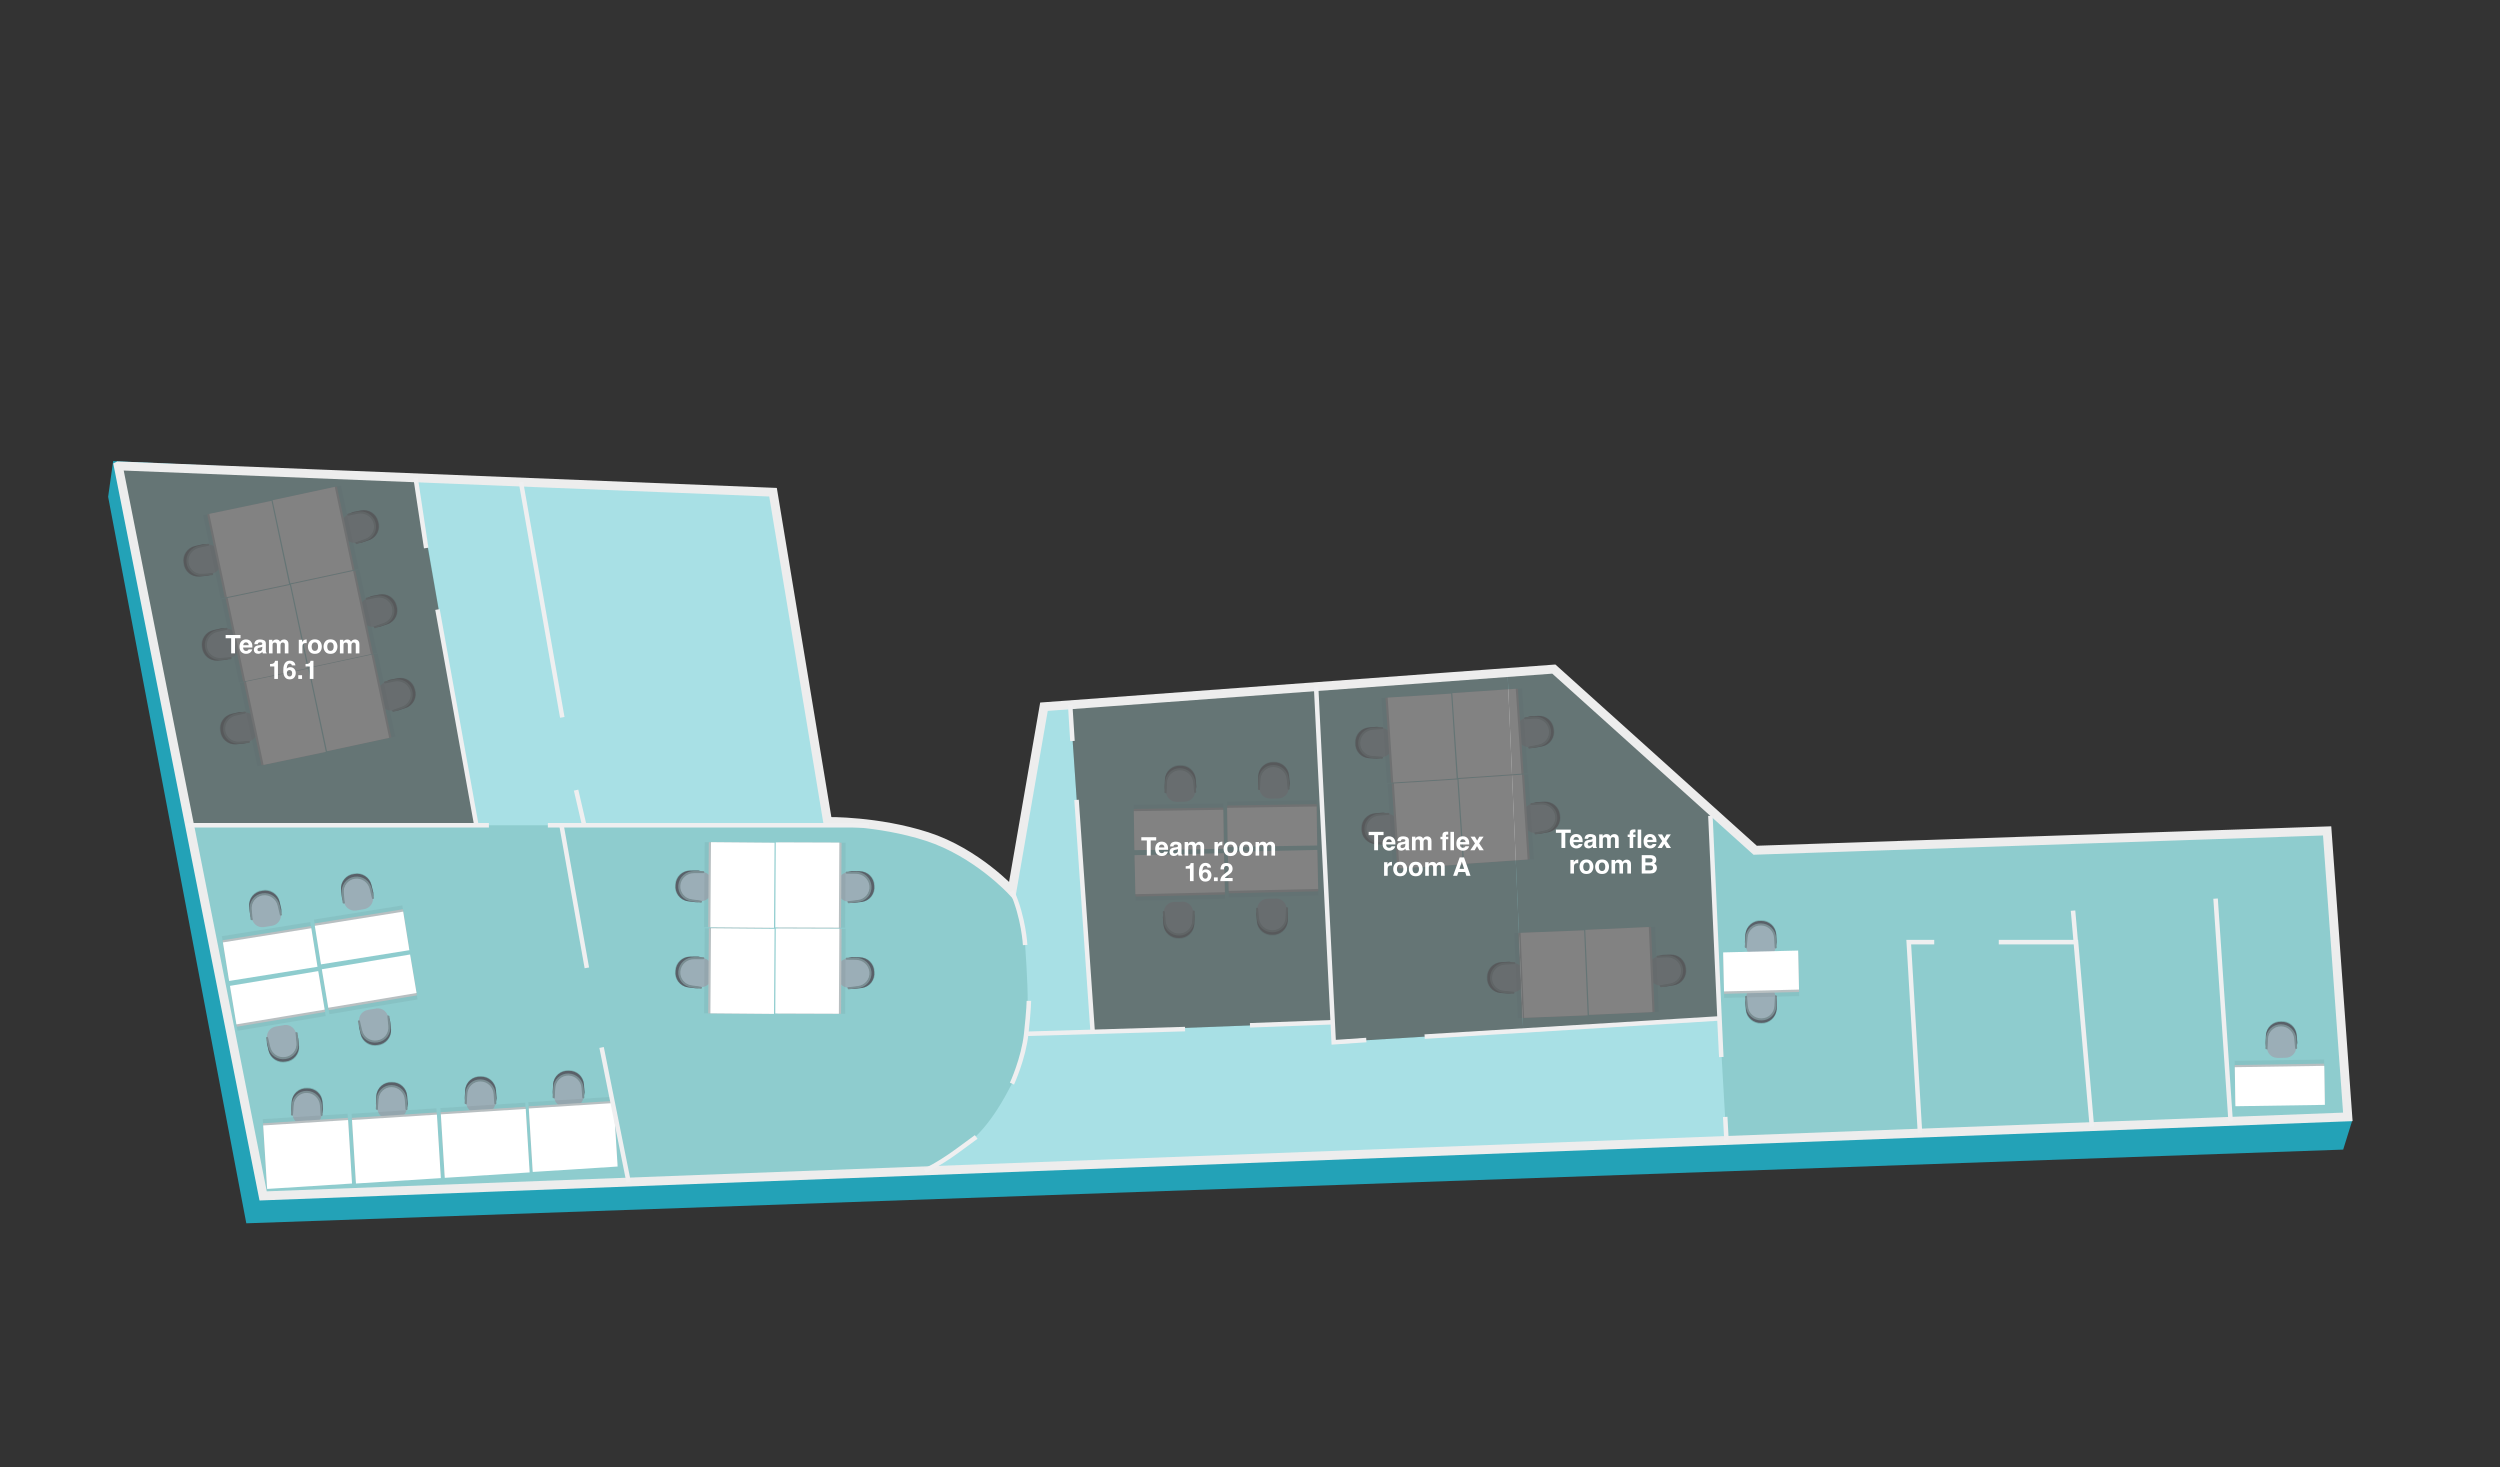 <?xml version="1.0" encoding="UTF-8"?>
<svg id="Layer_1" data-name="Layer 1" xmlns="http://www.w3.org/2000/svg" viewBox="0 0 2251.025 1320.961">
  <rect x="0" y="0" width="2251.025" height="1320.961" fill="#333333" stroke="none"/>
  <defs>
    <style>
      .cls-1 {
        fill: #fff;
      }

      .cls-2 {
        fill: #b8bfc1;
      }

      .cls-3 {
        fill: #8eccce;
      }

      .cls-4 {
        fill: #a8e0e5;
      }

      .cls-5 {
        fill: #23a2b7;
      }

      .cls-6 {
        fill: #9baeb7;
      }

      .cls-7 {
        fill: #596068;
      }

      .cls-8 {
        fill: #010101;
        opacity: .15;
      }

      .cls-8, .cls-9, .cls-10 {
        isolation: isolate;
      }

      .cls-9 {
        fill: #575757;
        opacity: .74;
      }

      .cls-11 {
        stroke: #efeff0;
        stroke-width: 4.061px;
      }

      .cls-11, .cls-12, .cls-13 {
        fill: none;
        stroke-miterlimit: 10;
      }

      .cls-12 {
        stroke: #7a8e93;
        stroke-linecap: round;
        stroke-width: 1.87px;
      }

      .cls-13 {
        stroke: #ededed;
        stroke-width: 8px;
      }

      .cls-10 {
        fill: #030303;
        opacity: .05;
      }
    </style>
  </defs>
  <g id="shadow">
    <polygon class="cls-5" points="101.885 415.138 97.36 447.344 221.779 1101.481 2109.826 1035.108 2117.991 1008.88 2054.013 788.002 1453.835 906.819 1394.426 653.953 913.065 937.285 680.001 810.852 696.031 443.206 101.885 415.138"/>
  </g>
  <g id="background">
    <path class="cls-4" d="M106.479,419.489l130.447,657.316,1877.079-71.153-18.635-257.505-515.011,17.423-181.27-163.117-459.105,33.882-28.8,166.023s-39.621-40.659-92.658-54.212-73.366-8.471-73.366-8.471l-49.129-296.47-589.552-23.718Z"/>
  </g>
  <g id="spaces">
    <path class="cls-3" d="M374.216,428.003l54.71,315.061h357.463s38.985,2.733,76.551,22.506,56.714,35.094,60.103,85.353,5.482,91.163-11.859,124.8-32.188,51.152-55.341,64.825l-23.153,13.674-595.764,22.583L106.479,419.489l267.737,8.515Z"/>
    <polygon class="cls-3" points="963.598 634.593 983.811 928.717 1200.877 920.382 1200.877 938.452 1548.171 916.994 1554.536 1026.86 2112.966 1005.692 2095.369 748.147 1582.7 765.57 1401.501 604.624 963.598 634.593"/>
  </g>
  <g id="furnaiture">
    <g>
      <rect class="cls-10" x="284.953" y="821.378" width="80.579" height="35.144" transform="translate(-128.78 62.108) rotate(-9.114)"/>
      <rect class="cls-2" x="285.535" y="824.874" width="80.579" height="35.144" transform="translate(-129.327 62.245) rotate(-9.114)"/>
      <rect class="cls-1" x="285.73" y="827.009" width="80.579" height="35.144" transform="translate(-129.663 62.302) rotate(-9.114)"/>
      <path class="cls-8" d="M319.501,815.94l7.572-1.165c5.436-.582,9.514-5.631,8.931-11.067v-.582l-1.553-6.796c-1.747-6.99-8.543-11.261-15.533-9.902h0c-7.184,.777-12.426,6.99-11.844,14.174l.777,6.99c.777,5.436,5.825,9.32,11.455,8.543h0l.194-.194Z"/>
      <path class="cls-7" d="M319.695,816.717l7.572-1.165c5.436-.582,9.514-5.631,8.931-11.067v-.582l-1.747-6.99c-1.747-6.99-8.543-11.261-15.533-9.902h0c-7.184,.777-12.426,6.99-11.844,14.174l.777,6.99c.777,5.436,5.825,9.32,11.455,8.543h.388Z"/>
      <path class="cls-6" d="M320.666,819.823l6.99-1.165c5.242-.777,8.931-5.631,8.155-10.873h0v-.388l-1.553-6.796c-1.553-6.601-7.766-11.067-14.562-10.096h0c-6.796,.971-11.455,7.184-10.679,13.98l.777,6.99c.388,5.048,5.048,8.931,10.096,8.349h.777Z"/>
      <path class="cls-12" d="M335.81,808.562l-1.942-8.155c-1.553-6.601-7.766-11.067-14.562-10.096h0c-6.796,.971-11.455,7.184-10.679,13.98l.777,8.349"/>
      <rect class="cls-10" x="293.098" y="871.665" width="80.577" height="35.143" transform="translate(-142.154 67.197) rotate(-9.497)"/>
      <rect class="cls-2" x="292.516" y="867.976" width="80.577" height="35.143" transform="translate(-141.553 67.05) rotate(-9.497)"/>
      <rect class="cls-1" x="292.127" y="865.84" width="80.577" height="35.143" transform="translate(-141.206 66.957) rotate(-9.497)"/>
      <path class="cls-8" d="M339.305,912.244l-7.378,1.165c-5.436,.582-9.32,5.437-8.737,10.873v.777l1.553,6.796c1.747,6.796,8.543,11.067,15.533,9.708h0c6.99-.777,12.232-6.99,11.844-14.174l-.777-6.99c-.777-5.437-5.825-9.32-11.455-8.543h0l-.583,.388Z"/>
      <path class="cls-7" d="M339.305,911.467l-7.378,1.165c-5.436,.582-9.32,5.437-8.737,10.873v.777l1.553,6.796c1.747,6.796,8.543,11.067,15.533,9.708h0c6.99-.777,12.232-6.99,11.844-14.174l-.777-6.99c-.777-5.437-5.825-9.32-11.455-8.543h0c-.388,.388-.583,.388-.583,.388Z"/>
      <path class="cls-6" d="M338.334,908.166l-6.99,1.165c-5.242,.777-8.737,5.631-7.961,10.679v.388h0v.388l1.553,6.796c1.553,6.796,7.961,11.067,14.756,9.902h0c6.796-.971,11.455-7.184,10.679-13.98l-.777-6.99c-.582-5.242-5.242-9.126-10.485-8.543h-.194l-.582,.194Z"/>
      <path class="cls-12" d="M323.19,919.622l1.942,8.155c1.553,6.796,7.961,11.067,14.756,9.902h0c6.796-.971,11.455-7.184,10.679-13.98l-.777-8.349"/>
      <rect class="cls-10" x="202.044" y="836.329" width="80.579" height="35.144" transform="translate(-132.195 49.165) rotate(-9.114)"/>
      <rect class="cls-2" x="202.627" y="840.018" width="80.579" height="35.144" transform="translate(-132.772 49.303) rotate(-9.114)"/>
      <rect class="cls-1" x="203.015" y="841.96" width="80.579" height="35.144" transform="translate(-133.075 49.39) rotate(-9.114)"/>
      <path class="cls-8" d="M236.788,830.89l7.572-1.165c5.437-.582,9.514-5.631,8.931-11.067v-.582l-1.553-6.796c-1.747-6.99-8.543-11.261-15.533-9.902h0c-7.184,.777-12.426,6.99-11.844,14.174l.777,6.99c.777,5.436,5.825,9.32,11.455,8.543h0l.194-.194Z"/>
      <path class="cls-7" d="M236.788,831.667l7.572-1.165c5.437-.582,9.514-5.631,8.931-11.067v-.582l-1.553-6.796c-1.747-6.99-8.543-11.261-15.533-9.902h0c-7.184,.777-12.426,6.99-11.844,14.174l.777,6.99c.777,5.436,5.825,9.32,11.455,8.543h0s0-.194,.194-.194Z"/>
      <path class="cls-6" d="M237.759,834.774l6.99-1.165c5.242-.777,8.931-5.631,8.155-10.873h0v-.388l-1.553-6.796c-1.553-6.601-7.766-11.067-14.562-10.096h0c-6.796,.971-11.455,7.184-10.679,13.98l.777,6.99c.388,5.048,5.048,8.931,10.096,8.349h.777Z"/>
      <path class="cls-12" d="M252.904,823.512l-1.942-8.155c-1.553-6.601-7.766-11.067-14.562-10.096h0c-6.796,.971-11.455,7.184-10.679,13.98l.777,8.349"/>
      <rect class="cls-10" x="210.385" y="886.615" width="80.577" height="35.143" transform="translate(-145.754 53.754) rotate(-9.497)"/>
      <rect class="cls-2" x="209.803" y="882.926" width="80.577" height="35.143" transform="translate(-145.153 53.607) rotate(-9.497)"/>
      <rect class="cls-1" x="209.414" y="880.79" width="80.577" height="35.143" transform="translate(-144.806 53.514) rotate(-9.497)"/>
      <path class="cls-8" d="M256.593,927.194l-7.378,1.165c-5.437,.582-9.32,5.437-8.737,10.873v.777l1.553,6.796c1.747,6.796,8.543,11.067,15.533,9.708h0c6.99-.777,12.232-6.99,11.844-14.174l-.777-6.99c-.777-5.437-5.825-9.32-11.455-8.543h0l-.583,.388Z"/>
      <path class="cls-7" d="M256.398,926.417l-7.378,1.165c-5.437,.582-9.32,5.437-8.737,10.873v.777l1.553,6.796c1.747,6.796,8.543,11.067,15.533,9.708h0c6.99-.777,12.232-6.99,11.844-14.174l-.777-6.796c-.777-5.437-5.825-9.32-11.455-8.543h0c-.194,.194-.388,.194-.582,.194Z"/>
      <path class="cls-6" d="M255.428,923.117l-6.99,1.165c-5.242,.777-8.737,5.631-7.961,10.679v.388h0v.388l1.553,6.796c1.553,6.796,7.961,11.067,14.756,9.902h0c6.796-.971,11.455-7.184,10.679-13.98l-.777-6.99c-.582-5.242-5.242-9.126-10.485-8.543h-.194l-.582,.194Z"/>
      <path class="cls-12" d="M240.477,934.572l1.942,8.155c1.553,6.796,7.961,11.067,14.756,9.902h0c6.796-.971,11.455-7.184,10.679-13.98l-.777-8.349"/>
    </g>
    <path class="cls-8" d="M348.742,1003.243l7.661,.075c5.459,.304,10.299-4.018,10.603-9.477l.094-.575-.434-6.957c-.594-7.18-6.61-12.494-13.727-12.283h0c-7.215-.395-13.393,4.889-13.98,12.072l-.364,7.023c-.113,5.491,4.241,10.139,9.923,10.283h0l.223-.16Z"/>
    <path class="cls-7" d="M348.808,1004.041l7.661,.075c5.459,.304,10.299-4.018,10.603-9.477l.094-.575-.594-7.18c-.594-7.18-6.61-12.494-13.727-12.283h0c-7.215-.395-13.393,4.889-13.98,12.072l-.364,7.023c-.113,5.491,4.241,10.139,9.923,10.283h0l.383,.063Z"/>
    <path class="cls-6" d="M349.263,1007.264l7.086-.019c5.299,.081,9.724-4.112,9.806-9.411h0l.063-.383-.434-6.957c-.465-6.766-5.875-12.177-12.738-12.318h0c-6.863-.141-12.466,5.237-12.799,12.069l-.364,7.023c-.433,5.045,3.538,9.63,8.614,9.872l.766,.126h0Z"/>
    <path class="cls-12" d="M366.029,998.599l-.598-8.361c-.465-6.766-5.875-12.177-12.738-12.318h0c-6.863-.141-12.466,5.237-12.799,12.069l-.584,8.365"/>
    <path class="cls-8" d="M272.528,1008.483l7.661,.075c5.459,.304,10.299-4.018,10.603-9.477l.094-.575-.434-6.957c-.594-7.18-6.61-12.494-13.727-12.283h0c-7.215-.395-13.393,4.889-13.98,12.072l-.364,7.023c-.113,5.491,4.241,10.139,9.923,10.283h0l.223-.16Z"/>
    <path class="cls-7" d="M272.403,1009.25l7.661,.075c5.459,.304,10.299-4.018,10.603-9.477l.094-.575-.434-6.957c-.594-7.18-6.61-12.494-13.727-12.283h0c-7.215-.395-13.393,4.889-13.98,12.072l-.364,7.023c-.113,5.491,4.241,10.139,9.923,10.283h0s.031-.192,.223-.16Z"/>
    <path class="cls-6" d="M272.858,1012.472l7.086-.019c5.299,.081,9.724-4.112,9.805-9.411h0l.063-.383-.434-6.957c-.465-6.766-5.875-12.177-12.738-12.318h0c-6.863-.141-12.466,5.237-12.799,12.069l-.364,7.023c-.433,5.045,3.538,9.63,8.614,9.872l.766,.126h0Z"/>
    <path class="cls-12" d="M289.625,1003.808l-.598-8.361c-.465-6.766-5.875-12.177-12.738-12.318h0c-6.863-.141-12.466,5.237-12.799,12.069l-.584,8.365"/>
    <polygon class="cls-10" points="236.585 1007.675 313.016 1002.798 316.556 1059.953 240.125 1064.83 236.585 1007.675"/>
    <polygon class="cls-2" points="236.802 1011.404 313.233 1006.527 316.773 1063.681 240.342 1068.559 236.802 1011.404"/>
    <polygon class="cls-1" points="236.998 1013.374 313.429 1008.497 316.968 1065.652 240.537 1070.529 236.998 1013.374"/>
    <polygon class="cls-10" points="316.556 1002.803 392.987 997.926 396.526 1055.081 320.095 1059.958 316.556 1002.803"/>
    <polygon class="cls-2" points="316.773 1006.532 393.203 1001.655 396.743 1058.809 320.312 1063.687 316.773 1006.532"/>
    <polygon class="cls-1" points="316.968 1008.502 393.399 1003.625 396.939 1060.78 320.508 1065.657 316.968 1008.502"/>
    <path class="cls-8" d="M428.712,998.119l7.661,.075c5.459,.304,10.299-4.018,10.603-9.477l.094-.575-.434-6.957c-.594-7.18-6.61-12.494-13.727-12.283h0c-7.215-.395-13.393,4.889-13.98,12.072l-.364,7.023c-.113,5.491,4.241,10.139,9.923,10.283h0l.223-.16Z"/>
    <path class="cls-7" d="M428.778,998.917l7.661,.075c5.459,.304,10.299-4.018,10.603-9.477l.094-.575-.594-7.18c-.594-7.18-6.61-12.494-13.727-12.283h0c-7.215-.395-13.393,4.889-13.98,12.072l-.364,7.023c-.113,5.491,4.241,10.139,9.923,10.283h0l.383,.063Z"/>
    <path class="cls-6" d="M429.234,1002.14l7.086-.019c5.299,.081,9.724-4.112,9.806-9.411h0l.063-.383-.434-6.957c-.465-6.766-5.875-12.177-12.738-12.318h0c-6.863-.141-12.466,5.237-12.799,12.069l-.364,7.023c-.433,5.045,3.538,9.63,8.614,9.872l.766,.126h0Z"/>
    <path class="cls-12" d="M446,993.475l-.598-8.361c-.465-6.766-5.875-12.177-12.738-12.318h0c-6.863-.141-12.466,5.237-12.799,12.069l-.584,8.365"/>
    <polygon class="cls-10" points="396.526 997.68 472.957 992.803 476.497 1049.957 400.066 1054.834 396.526 997.68"/>
    <polygon class="cls-2" points="396.743 1001.408 473.174 996.531 476.714 1053.686 400.283 1058.563 396.743 1001.408"/>
    <polygon class="cls-1" points="396.939 1003.379 473.37 998.501 476.909 1055.656 400.478 1060.533 396.939 1003.379"/>
    <path class="cls-8" d="M507.91,992.822l7.661,.075c5.459,.304,10.299-4.018,10.603-9.477l.094-.575-.434-6.957c-.594-7.18-6.61-12.494-13.727-12.283h0c-7.215-.395-13.393,4.889-13.98,12.072l-.364,7.023c-.113,5.491,4.241,10.139,9.923,10.283h0l.223-.16Z"/>
    <path class="cls-7" d="M507.976,993.62l7.661,.075c5.459,.304,10.299-4.018,10.603-9.477l.094-.575-.594-7.18c-.594-7.18-6.61-12.494-13.727-12.283h0c-7.215-.395-13.393,4.889-13.98,12.072l-.364,7.023c-.113,5.491,4.241,10.139,9.923,10.283h0l.383,.063Z"/>
    <path class="cls-6" d="M508.432,996.843l7.086-.019c5.299,.081,9.724-4.112,9.806-9.411h0l.063-.383-.434-6.957c-.465-6.766-5.875-12.177-12.738-12.318h0c-6.863-.141-12.466,5.237-12.799,12.069l-.364,7.023c-.433,5.045,3.538,9.63,8.614,9.872l.766,.126h0Z"/>
    <path class="cls-12" d="M525.198,988.178l-.598-8.361c-.465-6.766-5.875-12.177-12.738-12.318h0c-6.863-.141-12.466,5.237-12.799,12.069l-.584,8.365"/>
    <polygon class="cls-10" points="475.725 992.383 552.156 987.505 555.695 1044.66 479.264 1049.537 475.725 992.383"/>
    <polygon class="cls-2" points="475.941 996.111 552.372 991.234 555.912 1048.389 479.481 1053.266 475.941 996.111"/>
    <polygon class="cls-1" points="476.137 998.082 552.568 993.204 556.108 1050.359 479.677 1055.236 476.137 998.082"/>
    <path class="cls-8" d="M636.655,802.829l.616-7.637c.689-5.424-3.281-10.557-8.705-11.246l-.567-.135-6.971-.059c-7.204,.085-12.93,5.711-13.223,12.825h0c-.904,7.169,3.93,13.705,11.054,14.798l6.98,.859c5.469,.5,10.413-3.514,10.958-9.172h0l-.144-.234Z"/>
    <path class="cls-7" d="M637.456,802.819l.616-7.637c.689-5.424-3.281-10.557-8.705-11.246l-.567-.135-7.204,.085c-7.204,.085-12.93,5.711-13.223,12.825h0c-.904,7.169,3.93,13.705,11.054,14.798l6.98,.859c5.469,.5,10.413-3.514,10.958-9.172h0l.09-.378Z"/>
    <path class="cls-6" d="M640.702,802.592l.481-7.07c.455-5.28-3.415-9.991-8.695-10.446h0l-.378-.09-6.971-.059c-6.782-.014-12.562,5-13.187,11.836h0c-.625,6.836,4.343,12.805,11.135,13.619l6.98,.859c5.001,.788,9.856-2.848,10.455-7.895l.179-.756h0Z"/>
    <path class="cls-12" d="M633.244,785.256l-8.383,.005c-6.782-.014-12.562,5-13.187,11.836h0c-.625,6.836,4.343,12.805,11.135,13.619l8.302,1.173"/>
    <polygon class="cls-10" points="633.943 834.903 634.478 758.318 691.74 758.826 691.205 835.41 633.943 834.903"/>
    <polygon class="cls-2" points="637.677 834.95 638.212 758.366 695.474 758.873 694.939 835.457 637.677 834.95"/>
    <polygon class="cls-1" points="639.656 834.894 640.192 758.31 697.454 758.817 696.918 835.401 639.656 834.894"/>
    <path class="cls-8" d="M758.586,803.474h0c.474,5.664,5.368,9.74,10.843,9.308l6.99-.772c7.137-1.004,12.052-7.479,11.238-14.659h0c-.204-7.118-5.859-12.814-13.062-12.989l-6.971-.028-.568,.127c-5.432,.621-9.466,5.705-8.844,11.137l.521,7.644-.147,.232Z"/>
    <path class="cls-7" d="M758.017,803.601h0c.474,5.664,5.368,9.74,10.843,9.308l6.99-.772c7.137-1.004,12.052-7.479,11.238-14.659h0c-.204-7.118-5.859-12.814-13.062-12.989l-7.203-.175-.568,.127c-5.432,.621-9.466,5.705-8.844,11.137l.521,7.644,.085,.379Z"/>
    <path class="cls-6" d="M754.689,802.955l.17,.758c.536,5.053,5.345,8.75,10.356,8.024l6.99-.772c6.801-.729,11.844-6.636,11.304-13.479h0c-.54-6.843-6.257-11.929-13.039-11.999l-6.971-.028-.379,.085h0c-5.285,.39-9.214,5.051-8.825,10.337l.393,7.075h0Z"/>
    <path class="cls-12" d="M764.163,812.371l8.316-1.069c6.801-.729,11.844-6.636,11.304-13.479h0c-.54-6.843-6.257-11.929-13.039-11.999l-8.382-.11"/>
    <polygon class="cls-10" points="703.781 835.14 704.201 758.555 761.465 758.762 761.045 835.347 703.781 835.14"/>
    <polygon class="cls-2" points="700.046 835.141 700.467 758.556 757.73 758.763 757.31 835.348 700.046 835.141"/>
    <polygon class="cls-1" points="698.068 835.06 698.488 758.475 755.752 758.682 755.332 835.267 698.068 835.06"/>
    <path class="cls-8" d="M636.655,880.329l.616-7.637c.689-5.424-3.281-10.557-8.705-11.246l-.567-.135-6.971-.059c-7.204,.085-12.93,5.711-13.223,12.825h0c-.904,7.169,3.93,13.705,11.054,14.798l6.98,.859c5.469,.5,10.413-3.514,10.958-9.172h0l-.144-.234Z"/>
    <path class="cls-7" d="M637.456,880.319l.616-7.637c.689-5.424-3.281-10.557-8.705-11.246l-.567-.135-7.204,.085c-7.204,.085-12.93,5.711-13.223,12.825h0c-.904,7.169,3.93,13.705,11.054,14.798l6.98,.859c5.469,.5,10.413-3.514,10.958-9.172h0l.09-.378Z"/>
    <path class="cls-6" d="M640.702,880.092l.481-7.07c.455-5.28-3.415-9.991-8.695-10.446h0l-.378-.09-6.971-.059c-6.782-.014-12.562,5-13.187,11.836h0c-.625,6.836,4.343,12.805,11.135,13.619l6.98,.859c5.001,.788,9.856-2.848,10.455-7.895l.179-.756h0Z"/>
    <path class="cls-12" d="M633.244,862.756l-8.383,.005c-6.782-.014-12.562,5-13.187,11.836h0c-.625,6.836,4.343,12.805,11.135,13.619l8.302,1.173"/>
    <polygon class="cls-10" points="633.943 912.403 634.478 835.819 691.74 836.326 691.205 912.91 633.943 912.403"/>
    <polygon class="cls-2" points="637.677 912.45 638.212 835.866 695.474 836.373 694.939 912.958 637.677 912.45"/>
    <polygon class="cls-1" points="639.656 912.394 640.192 835.81 697.454 836.317 696.918 912.902 639.656 912.394"/>
    <path class="cls-8" d="M758.586,880.974h0c.474,5.664,5.368,9.74,10.843,9.308l6.99-.772c7.137-1.004,12.052-7.479,11.238-14.659h0c-.204-7.118-5.859-12.814-13.062-12.989l-6.971-.028-.568,.127c-5.432,.621-9.466,5.705-8.844,11.137l.521,7.644-.147,.232Z"/>
    <path class="cls-7" d="M758.017,881.101h0c.474,5.664,5.368,9.74,10.843,9.308l6.99-.772c7.137-1.004,12.052-7.479,11.238-14.659h0c-.204-7.118-5.859-12.814-13.062-12.989l-7.203-.175-.568,.127c-5.432,.621-9.466,5.705-8.844,11.137l.521,7.644,.085,.379Z"/>
    <path class="cls-6" d="M754.689,880.455l.17,.758c.536,5.053,5.345,8.75,10.356,8.024l6.99-.772c6.801-.729,11.844-6.636,11.304-13.479h0c-.54-6.843-6.257-11.929-13.039-11.999l-6.971-.028-.379,.085h0c-5.285,.39-9.214,5.051-8.825,10.337l.393,7.075h0Z"/>
    <path class="cls-12" d="M764.163,889.871l8.316-1.069c6.801-.729,11.844-6.636,11.304-13.479h0c-.54-6.843-6.257-11.929-13.039-11.999l-8.382-.11"/>
    <polygon class="cls-10" points="703.781 912.641 704.201 836.055 761.465 836.262 761.045 912.848 703.781 912.641"/>
    <polygon class="cls-2" points="700.046 912.641 700.467 836.056 757.73 836.263 757.31 912.848 700.046 912.641"/>
    <polygon class="cls-1" points="698.068 912.56 698.488 835.975 755.752 836.182 755.332 912.767 698.068 912.56"/>
    <path class="cls-8" d="M194.495,506.949l-1.03-7.592c-.486-5.446-5.461-9.612-10.907-9.127l-.582-.01-6.822,1.432c-7.02,1.623-11.411,8.342-10.176,15.355h0c.649,7.197,6.768,12.548,13.961,12.094l7.002-.652c5.449-.68,9.422-5.658,8.745-11.302h0l-.191-.198Z"/>
    <path class="cls-7" d="M195.275,506.768l-1.03-7.592c-.486-5.446-5.461-9.612-10.907-9.127l-.582-.01-7.02,1.623c-7.02,1.623-11.411,8.342-10.176,15.355h0c.649,7.197,6.768,12.548,13.961,12.094l7.002-.652c5.449-.68,9.422-5.658,8.745-11.302h0l.007-.388Z"/>
    <path class="cls-6" d="M198.398,505.853l-1.041-7.009c-.683-5.255-5.471-9.03-10.726-8.347h0l-.388-.007-6.822,1.432c-6.628,1.436-11.203,7.569-10.353,14.38h0c.85,6.812,6.979,11.581,13.788,10.925l7.002-.652c5.054-.299,9.02-4.889,8.527-9.947l.014-.776h0Z"/>
    <path class="cls-12" d="M187.408,490.511l-8.188,1.796c-6.628,1.436-11.203,7.569-10.353,14.38h0c.85,6.812,6.979,11.581,13.788,10.925l8.361-.628"/>
    <polygon class="cls-10" points="198.699 538.862 182.856 463.932 238.904 452.191 254.747 527.121 198.699 538.862"/>
    <polygon class="cls-2" points="202.358 538.11 186.515 463.18 242.562 451.439 258.405 526.369 202.358 538.11"/>
    <polygon class="cls-1" points="204.279 537.632 188.436 462.703 244.484 450.961 260.327 525.891 204.279 537.632"/>
    <path class="cls-8" d="M313.747,481.523h0c1.674,5.432,7.326,8.368,12.582,6.776l6.664-2.248c6.758-2.506,10.176-9.882,7.846-16.722h0c-1.72-6.91-8.462-11.266-15.536-9.898l-6.816,1.462-.528,.246c-5.174,1.768-8.028,7.596-6.26,12.77l2.142,7.356-.094,.258Z"/>
    <path class="cls-7" d="M313.219,481.769h0c1.674,5.432,7.326,8.368,12.582,6.776l6.664-2.248c6.758-2.506,10.176-9.882,7.846-16.722h0c-1.72-6.91-8.462-11.266-15.536-9.898l-7.074,1.368-.528,.246c-5.174,1.768-8.028,7.596-6.26,12.77l2.142,7.356,.164,.352Z"/>
    <path class="cls-6" d="M309.829,481.849l.328,.704c1.604,4.822,7.092,7.406,11.832,5.626l6.664-2.248c6.488-2.166,10.152-9.014,8.162-15.584h0c-1.99-6.57-8.662-10.316-15.302-8.936l-6.816,1.462-.352,.164h0c-5.08,1.51-7.922,6.904-6.412,11.984l1.896,6.828h0Z"/>
    <path class="cls-12" d="M321.097,489.023l7.896-2.822c6.488-2.166,10.152-9.014,8.162-15.584h0c-1.99-6.57-8.662-10.316-15.302-8.936l-8.212,1.684"/>
    <polygon class="cls-10" points="266.975 524.169 251.02 449.264 307.005 437.229 322.961 512.135 266.975 524.169"/>
    <polygon class="cls-2" points="263.327 524.968 247.372 450.062 303.357 438.027 319.312 512.933 263.327 524.968"/>
    <polygon class="cls-1" points="261.377 525.312 245.422 450.406 301.407 438.371 317.362 513.277 261.377 525.312"/>
    <path class="cls-8" d="M211.057,582.659l-1.03-7.592c-.486-5.446-5.461-9.612-10.907-9.127l-.582-.01-6.822,1.432c-7.02,1.623-11.411,8.342-10.176,15.355h0c.649,7.197,6.768,12.548,13.961,12.094l7.002-.652c5.449-.68,9.422-5.658,8.745-11.302h0l-.191-.198Z"/>
    <path class="cls-7" d="M211.837,582.478l-1.03-7.592c-.486-5.446-5.461-9.612-10.907-9.127l-.582-.01-7.02,1.623c-7.02,1.623-11.411,8.342-10.176,15.355h0c.649,7.197,6.768,12.548,13.961,12.094l7.002-.652c5.449-.68,9.422-5.658,8.745-11.302h0l.007-.388Z"/>
    <path class="cls-6" d="M214.96,581.563l-1.041-7.009c-.683-5.255-5.471-9.03-10.726-8.347h0l-.388-.007-6.822,1.432c-6.628,1.436-11.203,7.569-10.353,14.38h0c.85,6.812,6.979,11.581,13.788,10.925l7.002-.652c5.054-.299,9.02-4.889,8.527-9.947l.014-.776h0Z"/>
    <path class="cls-12" d="M203.969,566.221l-8.188,1.796c-6.628,1.436-11.203,7.569-10.353,14.38h0c.85,6.812,6.979,11.581,13.788,10.925l8.361-.628"/>
    <polygon class="cls-10" points="215.261 614.572 199.418 539.642 255.466 527.901 271.309 602.831 215.261 614.572"/>
    <polygon class="cls-2" points="218.919 613.82 203.076 538.89 259.124 527.149 274.967 602.079 218.919 613.82"/>
    <polygon class="cls-1" points="220.841 613.342 204.998 538.412 261.046 526.671 276.889 601.601 220.841 613.342"/>
    <path class="cls-8" d="M330.309,557.233h0c1.674,5.432,7.326,8.368,12.582,6.776l6.664-2.248c6.758-2.506,10.176-9.882,7.846-16.722h0c-1.72-6.91-8.462-11.266-15.536-9.898l-6.816,1.462-.528,.246c-5.174,1.768-8.028,7.596-6.26,12.77l2.142,7.356-.094,.258Z"/>
    <path class="cls-7" d="M329.781,557.479h0c1.674,5.432,7.326,8.368,12.582,6.776l6.664-2.248c6.758-2.506,10.176-9.882,7.846-16.722h0c-1.72-6.91-8.462-11.266-15.536-9.898l-7.074,1.368-.528,.246c-5.174,1.768-8.028,7.596-6.26,12.77l2.142,7.356,.164,.352Z"/>
    <path class="cls-6" d="M326.391,557.559l.328,.704c1.604,4.822,7.092,7.406,11.832,5.626l6.664-2.248c6.488-2.166,10.152-9.014,8.162-15.584h0c-1.99-6.57-8.662-10.316-15.302-8.936l-6.816,1.462-.352,.164h0c-5.08,1.51-7.922,6.904-6.412,11.984l1.896,6.828h0Z"/>
    <path class="cls-12" d="M337.658,564.733l7.896-2.822c6.488-2.166,10.152-9.014,8.162-15.584h0c-1.99-6.57-8.662-10.316-15.302-8.936l-8.212,1.684"/>
    <polygon class="cls-10" points="283.537 599.879 267.582 524.974 323.567 512.939 339.522 587.845 283.537 599.879"/>
    <polygon class="cls-2" points="279.889 600.678 263.933 525.772 319.918 513.737 335.874 588.643 279.889 600.678"/>
    <polygon class="cls-1" points="277.939 601.022 261.983 526.116 317.968 514.081 333.924 588.987 277.939 601.022"/>
    <path class="cls-8" d="M227.543,658.024l-1.03-7.592c-.486-5.446-5.461-9.612-10.907-9.127l-.582-.01-6.822,1.432c-7.02,1.623-11.411,8.342-10.176,15.355h0c.649,7.197,6.768,12.548,13.961,12.094l7.002-.652c5.449-.68,9.422-5.658,8.745-11.302h0l-.191-.198Z"/>
    <path class="cls-7" d="M228.323,657.844l-1.03-7.592c-.486-5.446-5.461-9.612-10.907-9.127l-.582-.01-7.02,1.623c-7.02,1.623-11.411,8.342-10.176,15.355h0c.649,7.197,6.768,12.548,13.961,12.094l7.002-.652c5.449-.68,9.422-5.658,8.745-11.302h0l.007-.388Z"/>
    <path class="cls-6" d="M231.446,656.929l-1.041-7.009c-.683-5.255-5.471-9.03-10.726-8.347h0l-.388-.007-6.822,1.432c-6.628,1.436-11.203,7.569-10.353,14.38h0c.85,6.812,6.979,11.581,13.788,10.925l7.002-.652c5.054-.299,9.02-4.889,8.527-9.947l.014-.776h0Z"/>
    <path class="cls-12" d="M220.456,641.586l-8.188,1.796c-6.628,1.436-11.203,7.569-10.353,14.38h0c.85,6.812,6.979,11.581,13.788,10.925l8.361-.628"/>
    <polygon class="cls-10" points="231.747 689.937 215.904 615.008 271.952 603.267 287.795 678.196 231.747 689.937"/>
    <polygon class="cls-2" points="235.406 689.185 219.562 614.256 275.61 602.515 291.453 677.444 235.406 689.185"/>
    <polygon class="cls-1" points="237.327 688.708 221.484 613.778 277.532 602.037 293.375 676.967 237.327 688.708"/>
    <path class="cls-8" d="M346.795,632.598h0c1.674,5.432,7.326,8.368,12.582,6.776l6.664-2.248c6.758-2.506,10.176-9.882,7.846-16.722h0c-1.72-6.91-8.462-11.266-15.536-9.898l-6.816,1.462-.528,.246c-5.174,1.768-8.028,7.596-6.26,12.77l2.142,7.356-.094,.258Z"/>
    <path class="cls-7" d="M346.267,632.844h0c1.674,5.432,7.326,8.368,12.582,6.776l6.664-2.248c6.758-2.506,10.176-9.882,7.846-16.722h0c-1.72-6.91-8.462-11.266-15.536-9.898l-7.074,1.368-.528,.246c-5.174,1.768-8.028,7.596-6.26,12.77l2.142,7.356,.164,.352Z"/>
    <path class="cls-6" d="M342.877,632.924l.328,.704c1.604,4.822,7.092,7.406,11.832,5.626l6.664-2.248c6.488-2.166,10.152-9.014,8.162-15.584h0c-1.99-6.57-8.662-10.316-15.302-8.936l-6.816,1.462-.352,.164h0c-5.08,1.51-7.922,6.904-6.412,11.984l1.896,6.828h0Z"/>
    <path class="cls-12" d="M354.145,640.098l7.896-2.822c6.488-2.166,10.152-9.014,8.162-15.584h0c-1.99-6.57-8.662-10.316-15.302-8.936l-8.212,1.684"/>
    <polygon class="cls-10" points="300.023 675.245 284.068 600.339 340.053 588.304 356.009 663.21 300.023 675.245"/>
    <polygon class="cls-2" points="296.375 676.044 280.419 601.138 336.405 589.103 352.36 664.009 296.375 676.044"/>
    <polygon class="cls-1" points="294.425 676.388 278.469 601.482 334.455 589.447 350.41 664.353 294.425 676.388"/>
    <g>
      <rect class="cls-10" x="1105.201" y="721.115" width="80.579" height="35.144" transform="translate(-11.169 17.614) rotate(-.877)"/>
      <rect class="cls-2" x="1105.276" y="724.658" width="80.579" height="35.144" transform="translate(-11.223 17.615) rotate(-.877)"/>
      <rect class="cls-1" x="1105.163" y="726.799" width="80.579" height="35.144" transform="translate(-11.256 17.614) rotate(-.877)"/>
      <path class="cls-8" d="M1143.104,715.092l7.661-.068c5.464,.202,10.222-4.21,10.425-9.673l.083-.576-.564-6.948c-.728-7.168-6.842-12.369-13.954-12.025h0c-7.221-.261-13.299,5.137-13.752,12.331l-.233,7.029c-.01,5.492,4.429,10.058,10.113,10.096h0l.22-.164Z"/>
      <path class="cls-7" d="M1143.185,715.888l7.661-.068c5.464,.202,10.222-4.21,10.425-9.673l.083-.576-.728-7.168c-.728-7.168-6.842-12.369-13.954-12.025h0c-7.221-.261-13.299,5.137-13.752,12.331l-.233,7.029c-.01,5.492,4.429,10.058,10.113,10.096h0l.384,.056Z"/>
      <path class="cls-6" d="M1143.701,719.102l7.085-.152c5.3-.018,9.646-4.293,9.628-9.592h0l.056-.384-.564-6.948c-.591-6.756-6.101-12.066-12.965-12.078h0c-6.865-.013-12.367,5.469-12.572,12.305l-.233,7.029c-.339,5.052,3.717,9.562,8.796,9.709l.769,.111h0Z"/>
      <path class="cls-12" d="M1160.303,710.126l-.753-8.349c-.591-6.756-6.101-12.066-12.965-12.078h0c-6.865-.013-12.367,5.469-12.572,12.305l-.428,8.374"/>
      <rect class="cls-10" x="1106.057" y="772.05" width="80.577" height="35.143" transform="translate(-17.087 25.4) rotate(-1.26)"/>
      <rect class="cls-2" x="1106.009" y="768.315" width="80.577" height="35.143" transform="translate(-17.005 25.398) rotate(-1.26)"/>
      <rect class="cls-1" x="1105.931" y="766.146" width="80.577" height="35.143" transform="translate(-16.957 25.396) rotate(-1.26)"/>
      <path class="cls-8" d="M1148.907,813.239l-7.469,.096c-5.464-.202-10.002,4.045-10.205,9.509l-.028,.192-.083,.576,.564,6.948c.756,6.976,6.869,12.177,13.982,11.833h0c7.029,.233,13.107-5.165,13.752-12.331l.233-7.029c.01-5.492-4.429-10.058-10.113-10.096h0l-.632,.301Z"/>
      <path class="cls-7" d="M1149.018,812.47l-7.469,.096c-5.464-.202-10.002,4.045-10.205,9.509l-.028,.192-.083,.576,.564,6.948c.756,6.976,6.869,12.177,13.982,11.833h0c7.029,.233,13.107-5.165,13.752-12.331l.233-7.029c.01-5.492-4.429-10.058-10.113-10.096h0c-.44,.329-.632,.301-.632,.301Z"/>
      <path class="cls-6" d="M1148.53,809.065l-7.085,.152c-5.3,.018-9.454,4.321-9.408,9.428l-.056,.384h0l-.056,.384,.564,6.948c.564,6.948,6.293,12.093,13.185,11.914h0c6.865,.013,12.367-5.469,12.572-12.305l.233-7.029c.175-5.272-3.881-9.782-9.153-9.957l-.192-.028h0l-.604,.109Z"/>
      <path class="cls-12" d="M1131.901,818.232l.753,8.349c.564,6.948,6.293,12.093,13.185,11.914h0c6.865,.013,12.367-5.469,12.572-12.305l.428-8.374"/>
      <rect class="cls-10" x="1021.005" y="724.034" width="80.579" height="35.144" transform="translate(-11.223 16.326) rotate(-.877)"/>
      <rect class="cls-2" x="1021.053" y="727.768" width="80.579" height="35.144" transform="translate(-11.28 16.327) rotate(-.877)"/>
      <rect class="cls-1" x="1021.16" y="729.745" width="80.579" height="35.144" transform="translate(-11.31 16.329) rotate(-.877)"/>
      <path class="cls-8" d="M1059.103,718.038l7.661-.068c5.464,.202,10.222-4.21,10.425-9.673l.083-.576-.564-6.948c-.728-7.168-6.842-12.369-13.954-12.025h0c-7.221-.261-13.299,5.137-13.752,12.331l-.233,7.029c-.01,5.492,4.429,10.058,10.113,10.096h0l.22-.164Z"/>
      <path class="cls-7" d="M1058.992,718.806l7.661-.068c5.464,.202,10.222-4.21,10.425-9.673l.083-.576-.564-6.948c-.728-7.168-6.842-12.369-13.954-12.025h0c-7.221-.261-13.299,5.137-13.752,12.331l-.233,7.029c-.01,5.492,4.429,10.058,10.113,10.096h0s.028-.192,.22-.164Z"/>
      <path class="cls-6" d="M1059.508,722.02l7.085-.152c5.3-.018,9.646-4.293,9.628-9.592h0l.056-.384-.564-6.948c-.591-6.756-6.101-12.066-12.965-12.078h0c-6.865-.013-12.367,5.469-12.572,12.305l-.233,7.029c-.339,5.052,3.717,9.562,8.796,9.709l.769,.111h0Z"/>
      <path class="cls-12" d="M1076.109,713.044l-.753-8.349c-.591-6.756-6.101-12.066-12.965-12.078h0c-6.865-.013-12.367,5.469-12.572,12.305l-.428,8.374"/>
      <rect class="cls-10" x="1022.056" y="774.996" width="80.577" height="35.143" transform="translate(-17.172 23.553) rotate(-1.26)"/>
      <rect class="cls-2" x="1022.008" y="771.261" width="80.577" height="35.143" transform="translate(-17.09 23.551) rotate(-1.26)"/>
      <rect class="cls-1" x="1021.93" y="769.092" width="80.577" height="35.143" transform="translate(-17.042 23.549) rotate(-1.26)"/>
      <path class="cls-8" d="M1064.906,816.185l-7.469,.096c-5.464-.202-10.002,4.045-10.205,9.509l-.028,.192-.083,.576,.564,6.948c.756,6.976,6.869,12.177,13.982,11.833h0c7.029,.233,13.107-5.165,13.752-12.331l.233-7.029c.01-5.492-4.429-10.058-10.113-10.096h0l-.632,.301Z"/>
      <path class="cls-7" d="M1064.825,815.389l-7.469,.096c-5.464-.202-10.002,4.045-10.205,9.509l-.028,.192-.083,.576,.564,6.948c.756,6.976,6.869,12.177,13.982,11.833h0c7.029,.233,13.107-5.165,13.752-12.331l.205-6.837c.01-5.492-4.429-10.058-10.113-10.096h0c-.22,.164-.412,.137-.604,.109Z"/>
      <path class="cls-6" d="M1064.337,811.983l-7.085,.152c-5.3,.018-9.454,4.321-9.408,9.428l-.056,.384h0l-.056,.384,.564,6.948c.564,6.948,6.293,12.093,13.185,11.914h0c6.865,.013,12.367-5.469,12.572-12.305l.233-7.029c.175-5.272-3.881-9.782-9.153-9.957l-.192-.028h0l-.604,.109Z"/>
      <path class="cls-12" d="M1047.9,821.178l.753,8.349c.564,6.948,6.293,12.093,13.185,11.914h0c6.865,.013,12.367-5.469,12.572-12.305l.428-8.374"/>
    </g>
    <path class="cls-8" d="M1249.179,672.811l.063-7.661c.296-5.46-4.034-10.293-9.493-10.589l-.575-.093-6.957,.445c-7.179,.605-12.484,6.629-12.263,13.746h0c-.384,7.216,4.909,13.386,12.093,13.961l7.024,.353c5.491,.104,10.132-4.257,10.268-9.939h0l-.161-.223Z"/>
    <path class="cls-7" d="M1249.977,672.744l.063-7.661c.296-5.46-4.034-10.293-9.493-10.589l-.575-.093-7.179,.605c-7.179,.605-12.484,6.629-12.263,13.746h0c-.384,7.216,4.909,13.386,12.093,13.961l7.024,.353c5.491,.104,10.132-4.257,10.268-9.939h0l.062-.383Z"/>
    <path class="cls-6" d="M1253.199,672.284l-.03-7.086c.073-5.299-4.127-9.718-9.426-9.791h0l-.383-.062-6.957,.445c-6.765,.476-12.168,5.893-12.299,12.757h0c-.13,6.863,5.256,12.458,12.088,12.78l7.024,.353c5.045,.425,9.625-3.552,9.858-8.628l.124-.767h0Z"/>
    <path class="cls-12" d="M1244.509,655.531l-8.36,.61c-6.765,.476-12.168,5.893-12.299,12.757h0c-.13,6.863,5.256,12.458,12.088,12.78l8.365,.571"/>
    <polygon class="cls-10" points="1248.788 704.998 1243.796 628.574 1300.945 624.948 1305.938 701.372 1248.788 704.998"/>
    <polygon class="cls-2" points="1252.516 704.775 1247.524 628.352 1304.673 624.726 1309.666 701.149 1252.516 704.775"/>
    <polygon class="cls-1" points="1254.487 704.577 1249.494 628.153 1306.643 624.527 1311.636 700.951 1254.487 704.577"/>
    <path class="cls-8" d="M1370.839,664.656h0c.882,5.615,6.057,9.327,11.486,8.501l6.916-1.274c7.046-1.516,11.481-8.329,10.151-15.431h0c-.717-7.085-6.768-12.358-13.965-12.013l-6.955,.475-.558,.168c-5.373,1.012-9.029,6.373-8.017,11.746l1.071,7.586-.13,.242Z"/>
    <path class="cls-7" d="M1370.281,664.824h0c.882,5.615,6.057,9.327,11.486,8.501l6.916-1.274c7.046-1.516,11.481-8.329,10.151-15.431h0c-.717-7.085-6.768-12.358-13.965-12.013l-7.197,.345-.558,.168c-5.373,1.012-9.029,6.373-8.017,11.746l1.071,7.586,.112,.372Z"/>
    <path class="cls-6" d="M1366.914,664.42l.224,.744c.9,5.001,5.963,8.342,10.908,7.256l6.916-1.274c6.73-1.218,11.334-7.473,10.301-14.26h0c-1.032-6.787-7.102-11.446-13.87-11.027l-6.955,.475-.372,.112h0c-5.243,.77-8.826,5.703-8.056,10.947l.903,7.028h0Z"/>
    <path class="cls-12" d="M1377.043,673.128l8.218-1.667c6.73-1.218,11.334-7.473,10.301-14.26h0c-1.032-6.787-7.102-11.446-13.87-11.027l-8.368,.495"/>
    <polygon class="cls-10" points="1318.462 700.195 1313.355 623.779 1370.484 619.853 1375.592 696.269 1318.462 700.195"/>
    <polygon class="cls-2" points="1314.737 700.465 1309.63 624.049 1366.759 620.123 1371.866 696.539 1314.737 700.465"/>
    <polygon class="cls-1" points="1312.758 700.527 1307.65 624.112 1364.78 620.186 1369.887 696.602 1312.758 700.527"/>
    <path class="cls-8" d="M1254.772,750.11l.063-7.661c.296-5.46-4.034-10.293-9.493-10.589l-.575-.093-6.957,.445c-7.179,.605-12.484,6.629-12.263,13.746h0c-.384,7.216,4.909,13.386,12.093,13.961l7.024,.353c5.491,.104,10.132-4.257,10.268-9.939h0l-.161-.223Z"/>
    <path class="cls-7" d="M1255.57,750.042l.063-7.661c.296-5.46-4.034-10.293-9.493-10.589l-.575-.093-7.179,.605c-7.179,.605-12.484,6.629-12.263,13.746h0c-.384,7.216,4.909,13.386,12.093,13.961l7.024,.353c5.491,.104,10.132-4.257,10.268-9.939h0l.062-.383Z"/>
    <path class="cls-6" d="M1258.792,749.582l-.03-7.086c.073-5.299-4.127-9.718-9.426-9.791h0l-.383-.062-6.957,.445c-6.765,.476-12.168,5.893-12.299,12.757h0c-.13,6.863,5.256,12.458,12.088,12.78l7.024,.353c5.045,.425,9.625-3.552,9.858-8.628l.124-.767h0Z"/>
    <path class="cls-12" d="M1250.102,732.829l-8.36,.61c-6.765,.476-12.168,5.893-12.299,12.757h0c-.13,6.863,5.256,12.458,12.088,12.78l8.365,.571"/>
    <polygon class="cls-10" points="1254.381 782.296 1249.388 705.873 1306.537 702.247 1311.53 778.67 1254.381 782.296"/>
    <polygon class="cls-2" points="1258.109 782.074 1253.116 705.65 1310.266 702.024 1315.258 778.447 1258.109 782.074"/>
    <polygon class="cls-1" points="1260.079 781.875 1255.086 705.452 1312.236 701.825 1317.228 778.249 1260.079 781.875"/>
    <path class="cls-8" d="M1376.431,741.954h0c.882,5.615,6.057,9.327,11.486,8.501l6.916-1.274c7.046-1.516,11.481-8.329,10.151-15.431h0c-.717-7.085-6.768-12.358-13.965-12.013l-6.955,.475-.558,.168c-5.373,1.012-9.029,6.373-8.017,11.746l1.071,7.586-.13,.242Z"/>
    <path class="cls-7" d="M1375.873,742.122h0c.882,5.615,6.057,9.327,11.486,8.501l6.916-1.274c7.046-1.516,11.481-8.329,10.151-15.431h0c-.717-7.085-6.768-12.358-13.965-12.013l-7.197,.345-.558,.168c-5.373,1.012-9.029,6.373-8.017,11.746l1.071,7.586,.112,.372Z"/>
    <path class="cls-6" d="M1372.507,741.718l.224,.744c.9,5.001,5.963,8.342,10.908,7.256l6.916-1.274c6.73-1.218,11.334-7.473,10.301-14.26h0c-1.032-6.787-7.102-11.446-13.87-11.027l-6.955,.475-.372,.112h0c-5.243,.77-8.826,5.703-8.056,10.947l.903,7.028h0Z"/>
    <path class="cls-12" d="M1382.636,750.426l8.218-1.667c6.73-1.218,11.334-7.473,10.301-14.26h0c-1.032-6.787-7.102-11.446-13.87-11.027l-8.368,.495"/>
    <polygon class="cls-10" points="1324.054 777.493 1318.947 701.077 1376.077 697.152 1381.184 773.567 1324.054 777.493"/>
    <polygon class="cls-2" points="1320.329 777.763 1315.222 701.347 1372.352 697.422 1377.459 773.837 1320.329 777.763"/>
    <polygon class="cls-1" points="1318.35 777.826 1313.243 701.41 1370.373 697.484 1375.48 773.9 1318.35 777.826"/>
    <path class="cls-8" d="M1367.783,884.579l.246-7.657c.426-5.451-3.788-10.386-9.239-10.812l-.573-.107-6.965,.279c-7.192,.434-12.639,6.329-12.587,13.45h0c-.556,7.204,4.589,13.499,11.757,14.246l7.014,.52c5.487,.235,10.231-4.014,10.502-9.692h0l-.155-.227Z"/>
    <path class="cls-7" d="M1368.582,884.53l.246-7.657c.426-5.451-3.788-10.386-9.239-10.812l-.573-.107-7.192,.434c-7.192,.434-12.639,6.329-12.587,13.45h0c-.556,7.204,4.589,13.499,11.757,14.246l7.014,.52c5.487,.235,10.231-4.014,10.502-9.692h0l.071-.382Z"/>
    <path class="cls-6" d="M1371.814,884.147l.139-7.085c.199-5.296-3.894-9.814-9.19-10.013h0l-.382-.071-6.965,.279c-6.774,.314-12.305,5.602-12.599,12.46h0c-.294,6.858,4.958,12.58,11.78,13.065l7.014,.52c5.034,.545,9.707-3.322,10.061-8.391l.143-.763h0Z"/>
    <path class="cls-12" d="M1363.526,867.191l-8.373,.411c-6.774,.314-12.305,5.602-12.599,12.46h0c-.294,6.858,4.958,12.58,11.78,13.065l8.35,.77"/>
    <polygon class="cls-10" points="1366.625 916.747 1363.454 840.226 1420.674 837.962 1423.845 914.483 1366.625 916.747"/>
    <polygon class="cls-2" points="1370.358 916.613 1367.187 840.092 1424.406 837.828 1427.577 914.349 1370.358 916.613"/>
    <polygon class="cls-1" points="1372.332 916.461 1369.161 839.941 1426.381 837.677 1429.552 914.198 1372.332 916.461"/>
    <path class="cls-8" d="M1489.602,879.323h0c.748,5.635,5.833,9.469,11.281,8.773l6.945-1.109c7.08-1.348,11.677-8.053,10.516-15.185h0c-.548-7.1-6.472-12.515-13.675-12.342l-6.964,.309-.562,.155c-5.396,.884-9.179,6.156-8.295,11.552l.89,7.61-.136,.239Z"/>
    <path class="cls-7" d="M1489.04,879.478h0c.748,5.635,5.833,9.469,11.281,8.773l6.945-1.109c7.08-1.348,11.677-8.053,10.516-15.185h0c-.548-7.1-6.472-12.515-13.675-12.342l-7.203,.173-.562,.155c-5.396,.884-9.179,6.156-8.295,11.552l.89,7.61,.103,.374Z"/>
    <path class="cls-6" d="M1485.684,878.994l.206,.749c.78,5.021,5.762,8.481,10.732,7.514l6.945-1.109c6.758-1.058,11.509-7.201,10.638-14.011h0c-.87-6.809-6.827-11.612-13.604-11.354l-6.964,.309-.374,.103h0c-5.26,.645-8.959,5.491-8.314,10.752l.735,7.048h0Z"/>
    <path class="cls-12" d="M1495.603,887.94l8.255-1.471c6.758-1.058,11.509-7.201,10.638-14.011h0c-.87-6.809-6.827-11.612-13.604-11.354l-8.377,.296"/>
    <polygon class="cls-10" points="1436.394 913.605 1433.108 837.089 1490.315 834.525 1493.6 911.041 1436.394 913.605"/>
    <polygon class="cls-2" points="1432.663 913.786 1429.378 837.27 1486.584 834.706 1489.87 911.222 1432.663 913.786"/>
    <polygon class="cls-1" points="1430.683 913.801 1427.397 837.285 1484.604 834.721 1487.89 911.237 1430.683 913.801"/>
    <path class="cls-8" d="M1589.156,892.616l-7.469,.096c-5.464-.202-10.002,4.045-10.205,9.509l-.028,.192-.083,.576,.564,6.948c.756,6.976,6.869,12.177,13.982,11.833h0c7.029,.233,13.107-5.165,13.752-12.331l.233-7.029c.01-5.492-4.429-10.058-10.113-10.096h0l-.632,.301Z"/>
    <path class="cls-7" d="M1589.268,891.847l-7.469,.096c-5.464-.202-10.002,4.045-10.205,9.509l-.028,.192-.083,.576,.564,6.948c.756,6.976,6.869,12.177,13.982,11.833h0c7.029,.233,13.107-5.165,13.752-12.331l.233-7.029c.01-5.492-4.429-10.058-10.113-10.096h0c-.44,.329-.632,.301-.632,.301Z"/>
    <path class="cls-6" d="M1588.78,888.441l-7.085,.152c-5.3,.018-9.454,4.321-9.408,9.428l-.056,.384h0l-.056,.384,.564,6.948c.564,6.948,6.293,12.093,13.185,11.914h0c6.865,.013,12.367-5.469,12.572-12.305l.233-7.029c.175-5.272-3.881-9.782-9.153-9.957l-.192-.028h0l-.604,.109Z"/>
    <path class="cls-12" d="M1572.15,897.609l.753,8.349c.564,6.948,6.293,12.093,13.185,11.914h0c6.865,.013,12.367-5.469,12.572-12.305l.428-8.374"/>
    <path class="cls-8" d="M1581.691,857.513l7.468,.138c5.455,.374,10.124-3.73,10.498-9.184l.034-.191,.101-.574-.346-6.962c-.537-6.996-6.484-12.386-13.604-12.266h0c-7.018-.453-13.263,4.752-14.132,11.893l-.453,7.018c-.182,5.489,4.112,10.192,9.792,10.408h0l.641-.281Z"/>
    <path class="cls-7" d="M1581.556,858.278l7.468,.138c5.455,.374,10.124-3.73,10.498-9.184l.034-.191,.101-.574-.346-6.962c-.537-6.996-6.484-12.386-13.604-12.266h0c-7.018-.453-13.263,4.752-14.132,11.893l-.453,7.018c-.182,5.489,4.112,10.192,9.792,10.408h0c.45-.315,.641-.281,.641-.281Z"/>
    <path class="cls-6" d="M1581.937,861.697l7.086,.071c5.297,.149,9.585-4.022,9.699-9.129l.068-.382h0l.068-.382-.346-6.962c-.346-6.962-5.911-12.285-12.805-12.322h0c-6.861-.228-12.532,5.078-12.951,11.905l-.453,7.018c-.34,5.264,3.572,9.899,8.836,10.239l.191,.034h0l.607-.09Z"/>
    <path class="cls-12" d="M1598.845,853.056l-.491-8.368c-.346-6.962-5.911-12.285-12.805-12.322h0c-6.861-.228-12.532,5.078-12.951,11.905l-.69,8.357"/>
    <polygon class="cls-10" points="1551.662 863.455 1619.202 861.787 1619.975 896.922 1552.435 898.59 1551.662 863.455"/>
    <polygon class="cls-2" points="1551.614 859.721 1619.154 858.053 1619.927 893.187 1552.387 894.856 1551.614 859.721"/>
    <polygon class="cls-1" points="1551.536 857.552 1619.076 855.883 1619.849 891.018 1552.309 892.686 1551.536 857.552"/>
    <rect class="cls-10" x="2012.337" y="954.604" width="80.579" height="35.144" transform="translate(-14.635 31.521) rotate(-.877)"/>
    <rect class="cls-2" x="2012.385" y="958.338" width="80.579" height="35.144" transform="translate(-14.692 31.522) rotate(-.877)"/>
    <rect class="cls-1" x="2012.491" y="960.316" width="80.579" height="35.144" transform="translate(-14.722 31.524) rotate(-.877)"/>
    <path class="cls-8" d="M2050.435,948.608l7.661-.068c5.464,.202,10.222-4.21,10.425-9.673l.083-.576-.564-6.948c-.728-7.168-6.842-12.369-13.954-12.025h0c-7.221-.261-13.299,5.137-13.752,12.331l-.233,7.029c-.01,5.492,4.429,10.058,10.113,10.096h0l.22-.164Z"/>
    <path class="cls-7" d="M2050.323,949.376l7.661-.068c5.464,.202,10.222-4.21,10.425-9.673l.083-.576-.564-6.948c-.728-7.168-6.842-12.369-13.954-12.025h0c-7.221-.261-13.299,5.137-13.752,12.331l-.233,7.029c-.01,5.492,4.429,10.058,10.113,10.096h0s.028-.192,.22-.164Z"/>
    <path class="cls-6" d="M2050.839,952.59l7.085-.152c5.3-.018,9.646-4.293,9.628-9.592h0l.056-.384-.564-6.948c-.591-6.756-6.101-12.066-12.965-12.078h0c-6.865-.013-12.367,5.469-12.572,12.305l-.233,7.029c-.339,5.052,3.717,9.562,8.796,9.709l.769,.111h0Z"/>
    <path class="cls-12" d="M2067.441,943.615l-.753-8.349c-.591-6.756-6.101-12.066-12.965-12.078h0c-6.865-.013-12.367,5.469-12.572,12.305l-.428,8.374"/>
  </g>
  <g id="bookable">
    <polygon id="area-16.16.1-status" class="cls-9" points="106.479 419.489 374.216 430.26 428.926 743.064 168.264 743.064 106.479 419.489"/>
    <polygon id="area-16.16.2-status" class="cls-9" points="963.598 634.593 983.811 928.717 1200.877 920.382 1185.023 618.251 963.598 634.593"/>
    <polygon id="area-16.16.A-status" class="cls-9" points="1371.5 927.894 1357.382 604.624 1185.023 618.251 1200.877 938.452 1371.5 927.894"/>
    <polygon id="area-16.16.B-status" class="cls-9" points="1548.171 916.994 1539.864 729.131 1401.501 604.624 1357.382 604.624 1371.5 927.894 1548.171 916.994"/>
  </g>
  <g id="Room_Name" data-name="Room Name">
    <g>
      <path class="cls-1" d="M216.574,571.751v2.931h-4.953v13.623h-3.481v-13.623h-4.975v-2.931h13.409Z"/>
      <path class="cls-1" d="M227.12,584.711c-.083,.726-.46,1.464-1.134,2.212-1.048,1.19-2.516,1.786-4.402,1.786-1.557,0-2.931-.501-4.122-1.505s-1.786-2.635-1.786-4.896c0-2.119,.537-3.744,1.612-4.874,1.074-1.13,2.469-1.696,4.183-1.696,1.018,0,1.936,.191,2.751,.573s1.49,.984,2.021,1.808c.479,.726,.79,1.568,.932,2.527,.083,.562,.116,1.37,.101,2.426h-8.378c.045,1.228,.431,2.089,1.157,2.583,.442,.307,.973,.46,1.595,.46,.659,0,1.194-.187,1.606-.562,.225-.202,.423-.483,.595-.842h3.268Zm-3.167-3.751c-.052-.846-.309-1.488-.77-1.926-.46-.438-1.031-.657-1.712-.657-.741,0-1.316,.232-1.724,.696-.408,.464-.664,1.093-.769,1.887h4.975Z"/>
      <path class="cls-1" d="M229.894,577.388c.846-1.078,2.298-1.617,4.357-1.617,1.34,0,2.531,.266,3.571,.797s1.561,1.535,1.561,3.01v5.615c0,.389,.007,.861,.022,1.415,.022,.419,.086,.704,.191,.854s.262,.273,.472,.371v.472h-3.481c-.097-.247-.165-.479-.202-.696s-.067-.464-.09-.741c-.442,.479-.951,.887-1.527,1.224-.689,.397-1.467,.595-2.336,.595-1.108,0-2.023-.316-2.746-.949-.722-.632-1.083-1.529-1.083-2.689,0-1.505,.58-2.594,1.741-3.268,.636-.367,1.572-.629,2.808-.786l1.089-.135c.591-.075,1.015-.168,1.269-.281,.457-.195,.685-.498,.685-.91,0-.501-.174-.848-.522-1.039-.349-.191-.859-.287-1.533-.287-.756,0-1.292,.187-1.606,.562-.225,.277-.375,.651-.449,1.123h-3.088c.067-1.071,.367-1.95,.898-2.639Zm2.381,8.603c.299,.247,.667,.371,1.101,.371,.689,0,1.323-.202,1.903-.606,.581-.404,.882-1.142,.904-2.212v-1.19c-.202,.127-.406,.23-.612,.309-.206,.079-.488,.152-.848,.219l-.719,.135c-.674,.12-1.157,.266-1.449,.438-.494,.292-.741,.745-.741,1.359,0,.546,.153,.939,.46,1.179Z"/>
      <path class="cls-1" d="M249.098,579.432c-.27-.591-.797-.887-1.583-.887-.914,0-1.527,.296-1.842,.887-.172,.337-.258,.838-.258,1.505v7.367h-3.246v-12.219h3.111v1.786c.397-.636,.771-1.089,1.123-1.359,.622-.479,1.426-.719,2.415-.719,.936,0,1.692,.206,2.269,.618,.464,.382,.816,.872,1.056,1.471,.419-.719,.939-1.247,1.561-1.583,.659-.337,1.393-.505,2.201-.505,.539,0,1.071,.105,1.595,.314s1,.577,1.426,1.101c.344,.427,.577,.951,.696,1.572,.075,.412,.112,1.015,.112,1.808l-.022,7.715h-3.279v-7.794c0-.464-.075-.846-.225-1.146-.285-.569-.809-.854-1.572-.854-.883,0-1.494,.367-1.831,1.101-.172,.389-.258,.857-.258,1.404v7.289h-3.223v-7.289c0-.726-.075-1.254-.225-1.583Z"/>
      <path class="cls-1" d="M275.22,579.017c-1.288,0-2.152,.419-2.594,1.258-.247,.472-.371,1.198-.371,2.179v5.851h-3.223v-12.241h3.055v2.134c.494-.816,.925-1.374,1.292-1.673,.599-.501,1.377-.752,2.336-.752,.06,0,.11,.002,.152,.006,.041,.003,.133,.009,.275,.017v3.279c-.202-.022-.382-.038-.539-.045s-.285-.011-.382-.011Z"/>
      <path class="cls-1" d="M288.225,577.613c1.033,1.295,1.55,2.826,1.55,4.593,0,1.797-.517,3.333-1.55,4.61-1.033,1.277-2.602,1.915-4.706,1.915s-3.672-.638-4.706-1.915c-1.033-1.276-1.55-2.813-1.55-4.61,0-1.767,.517-3.298,1.55-4.593s2.602-1.943,4.706-1.943,3.672,.647,4.706,1.943Zm-4.717,.764c-.936,0-1.656,.331-2.162,.994-.505,.662-.758,1.607-.758,2.835s.253,2.175,.758,2.841c.506,.667,1.226,1,2.162,1s1.655-.333,2.156-1,.752-1.613,.752-2.841-.251-2.173-.752-2.835c-.501-.663-1.22-.994-2.156-.994Z"/>
      <path class="cls-1" d="M302.274,577.613c1.033,1.295,1.55,2.826,1.55,4.593,0,1.797-.517,3.333-1.55,4.61-1.033,1.277-2.602,1.915-4.706,1.915s-3.672-.638-4.706-1.915c-1.033-1.276-1.55-2.813-1.55-4.61,0-1.767,.517-3.298,1.55-4.593s2.602-1.943,4.706-1.943,3.672,.647,4.706,1.943Zm-4.717,.764c-.936,0-1.656,.331-2.162,.994-.505,.662-.758,1.607-.758,2.835s.253,2.175,.758,2.841c.506,.667,1.226,1,2.162,1s1.655-.333,2.156-1,.752-1.613,.752-2.841-.251-2.173-.752-2.835c-.501-.663-1.22-.994-2.156-.994Z"/>
      <path class="cls-1" d="M312.988,579.432c-.27-.591-.797-.887-1.583-.887-.914,0-1.527,.296-1.842,.887-.172,.337-.258,.838-.258,1.505v7.367h-3.246v-12.219h3.111v1.786c.397-.636,.771-1.089,1.123-1.359,.622-.479,1.426-.719,2.415-.719,.936,0,1.692,.206,2.269,.618,.464,.382,.816,.872,1.056,1.471,.419-.719,.939-1.247,1.561-1.583,.659-.337,1.393-.505,2.201-.505,.539,0,1.071,.105,1.595,.314s1,.577,1.426,1.101c.344,.427,.577,.951,.696,1.572,.075,.412,.112,1.015,.112,1.808l-.022,7.715h-3.279v-7.794c0-.464-.075-.846-.225-1.146-.285-.569-.809-.854-1.572-.854-.883,0-1.494,.367-1.831,1.101-.172,.389-.258,.857-.258,1.404v7.289h-3.223v-7.289c0-.726-.075-1.254-.225-1.583Z"/>
      <path class="cls-1" d="M250.254,611.304h-3.279v-11.23h-3.83v-2.179c1.011-.045,1.718-.112,2.123-.202,.644-.142,1.168-.427,1.572-.854,.277-.292,.487-.681,.629-1.168,.083-.292,.124-.509,.124-.651h2.662v16.284Z"/>
      <path class="cls-1" d="M261.373,600.737c1.445,0,2.63,.49,3.555,1.471,.924,.981,1.387,2.235,1.387,3.762s-.453,2.86-1.359,4.021-2.313,1.741-4.223,1.741c-2.051,0-3.564-.857-4.537-2.572-.756-1.34-1.134-3.07-1.134-5.188,0-1.243,.052-2.253,.157-3.032,.187-1.385,.55-2.538,1.089-3.459,.464-.786,1.073-1.419,1.825-1.898,.753-.479,1.653-.719,2.701-.719,1.512,0,2.718,.388,3.616,1.162,.898,.775,1.404,1.807,1.516,3.094h-3.189c0-.262-.101-.55-.303-.865-.344-.509-.865-.764-1.561-.764-1.041,0-1.782,.584-2.224,1.752-.24,.644-.404,1.595-.494,2.853,.397-.472,.857-.816,1.381-1.033s1.123-.326,1.797-.326Zm-2.156,3.055c-.629,.487-.943,1.273-.943,2.358,0,.876,.236,1.591,.708,2.145s1.071,.831,1.797,.831c.711,0,1.271-.268,1.679-.803,.408-.536,.612-1.23,.612-2.083,0-.951-.232-1.679-.696-2.184-.464-.506-1.033-.758-1.707-.758-.546,0-1.029,.165-1.449,.494Z"/>
      <path class="cls-1" d="M268.571,607.958h3.403v3.347h-3.403v-3.347Z"/>
      <path class="cls-1" d="M282.228,611.304h-3.279v-11.23h-3.83v-2.179c1.011-.045,1.718-.112,2.123-.202,.644-.142,1.168-.427,1.572-.854,.277-.292,.487-.681,.629-1.168,.083-.292,.124-.509,.124-.651h2.662v16.284Z"/>
    </g>
    <g>
      <path class="cls-1" d="M1041.052,753.825v2.931h-4.953v13.623h-3.481v-13.623h-4.975v-2.931h13.409Z"/>
      <path class="cls-1" d="M1051.598,766.786c-.083,.726-.46,1.464-1.134,2.212-1.048,1.19-2.516,1.786-4.402,1.786-1.557,0-2.931-.502-4.122-1.505-1.19-1.004-1.786-2.636-1.786-4.897,0-2.119,.537-3.744,1.612-4.874,1.074-1.13,2.469-1.696,4.183-1.696,1.018,0,1.936,.191,2.751,.573s1.49,.984,2.021,1.808c.479,.726,.79,1.568,.932,2.527,.083,.562,.116,1.37,.101,2.426h-8.378c.045,1.228,.431,2.089,1.157,2.583,.442,.307,.973,.46,1.595,.46,.659,0,1.194-.187,1.606-.562,.225-.202,.423-.482,.595-.842h3.268Zm-3.167-3.751c-.052-.846-.309-1.488-.77-1.926-.46-.438-1.031-.657-1.712-.657-.741,0-1.316,.232-1.724,.696-.408,.464-.664,1.093-.769,1.887h4.975Z"/>
      <path class="cls-1" d="M1054.372,759.463c.846-1.078,2.298-1.617,4.357-1.617,1.34,0,2.531,.266,3.571,.797s1.561,1.535,1.561,3.01v5.615c0,.39,.007,.861,.022,1.415,.022,.42,.086,.704,.191,.854,.105,.15,.262,.273,.472,.371v.472h-3.481c-.097-.247-.165-.479-.202-.696-.038-.218-.067-.465-.09-.741-.442,.479-.951,.887-1.527,1.224-.689,.397-1.467,.596-2.336,.596-1.108,0-2.023-.316-2.746-.949-.722-.633-1.083-1.529-1.083-2.689,0-1.505,.58-2.595,1.741-3.269,.636-.367,1.572-.629,2.808-.786l1.089-.135c.591-.075,1.015-.168,1.269-.281,.457-.195,.685-.498,.685-.91,0-.501-.174-.848-.522-1.039-.349-.191-.859-.287-1.533-.287-.756,0-1.292,.187-1.606,.562-.225,.277-.375,.651-.449,1.123h-3.088c.067-1.071,.367-1.95,.898-2.639Zm2.381,8.603c.299,.247,.667,.37,1.101,.37,.689,0,1.323-.202,1.903-.606,.581-.404,.882-1.142,.904-2.212v-1.19c-.202,.127-.406,.23-.612,.309-.206,.079-.488,.152-.848,.219l-.719,.135c-.674,.12-1.157,.266-1.449,.438-.494,.292-.741,.746-.741,1.359,0,.547,.153,.939,.46,1.18Z"/>
      <path class="cls-1" d="M1073.576,761.507c-.27-.591-.797-.887-1.583-.887-.914,0-1.527,.296-1.842,.887-.172,.337-.258,.838-.258,1.505v7.368h-3.246v-12.219h3.111v1.786c.397-.636,.771-1.089,1.123-1.359,.622-.479,1.426-.719,2.415-.719,.936,0,1.692,.206,2.269,.618,.464,.382,.816,.872,1.056,1.471,.419-.719,.939-1.247,1.561-1.583,.659-.337,1.393-.505,2.201-.505,.539,0,1.071,.105,1.595,.314s1,.577,1.426,1.101c.344,.427,.577,.951,.696,1.572,.075,.412,.112,1.015,.112,1.808l-.022,7.716h-3.279v-7.794c0-.464-.075-.846-.225-1.146-.285-.569-.809-.854-1.572-.854-.883,0-1.494,.367-1.831,1.101-.172,.389-.258,.857-.258,1.404v7.289h-3.223v-7.289c0-.726-.075-1.254-.225-1.583Z"/>
      <path class="cls-1" d="M1099.698,761.092c-1.288,0-2.152,.419-2.594,1.258-.247,.472-.371,1.198-.371,2.179v5.852h-3.223v-12.242h3.055v2.134c.494-.816,.925-1.374,1.292-1.673,.599-.501,1.377-.752,2.336-.752,.06,0,.11,.002,.152,.006,.041,.003,.133,.009,.275,.017v3.279c-.202-.022-.382-.038-.539-.045s-.285-.011-.382-.011Z"/>
      <path class="cls-1" d="M1112.703,759.688c1.033,1.295,1.55,2.826,1.55,4.593,0,1.797-.517,3.334-1.55,4.61s-2.602,1.915-4.706,1.915-3.672-.639-4.706-1.915c-1.033-1.276-1.55-2.813-1.55-4.61,0-1.767,.517-3.298,1.55-4.593,1.034-1.295,2.602-1.943,4.706-1.943s3.673,.647,4.706,1.943Zm-4.717,.764c-.937,0-1.656,.331-2.162,.994-.505,.662-.758,1.607-.758,2.835s.253,2.175,.758,2.842c.506,.666,1.226,.999,2.162,.999s1.654-.333,2.156-.999c.501-.667,.752-1.614,.752-2.842s-.251-2.173-.752-2.835c-.502-.663-1.221-.994-2.156-.994Z"/>
      <path class="cls-1" d="M1126.752,759.688c1.033,1.295,1.55,2.826,1.55,4.593,0,1.797-.517,3.334-1.55,4.61s-2.602,1.915-4.705,1.915-3.673-.639-4.706-1.915-1.55-2.813-1.55-4.61c0-1.767,.517-3.298,1.55-4.593s2.602-1.943,4.706-1.943,3.672,.647,4.705,1.943Zm-4.717,.764c-.936,0-1.656,.331-2.162,.994-.505,.662-.758,1.607-.758,2.835s.253,2.175,.758,2.842c.506,.666,1.227,.999,2.162,.999s1.655-.333,2.156-.999c.502-.667,.753-1.614,.753-2.842s-.251-2.173-.753-2.835c-.501-.663-1.22-.994-2.156-.994Z"/>
      <path class="cls-1" d="M1137.466,761.507c-.27-.591-.797-.887-1.583-.887-.914,0-1.527,.296-1.842,.887-.173,.337-.259,.838-.259,1.505v7.368h-3.245v-12.219h3.11v1.786c.397-.636,.771-1.089,1.123-1.359,.622-.479,1.427-.719,2.415-.719,.936,0,1.691,.206,2.269,.618,.464,.382,.815,.872,1.056,1.471,.419-.719,.939-1.247,1.561-1.583,.659-.337,1.393-.505,2.201-.505,.539,0,1.071,.105,1.595,.314,.524,.209,1,.577,1.427,1.101,.344,.427,.576,.951,.696,1.572,.074,.412,.112,1.015,.112,1.808l-.022,7.716h-3.279v-7.794c0-.464-.075-.846-.225-1.146-.285-.569-.809-.854-1.572-.854-.884,0-1.494,.367-1.831,1.101-.172,.389-.258,.857-.258,1.404v7.289h-3.224v-7.289c0-.726-.074-1.254-.225-1.583Z"/>
      <path class="cls-1" d="M1074.732,793.38h-3.279v-11.23h-3.83v-2.179c1.011-.045,1.718-.112,2.123-.202,.644-.143,1.168-.427,1.572-.854,.277-.292,.487-.682,.629-1.168,.083-.292,.124-.51,.124-.651h2.662v16.284Z"/>
      <path class="cls-1" d="M1085.851,782.811c1.445,0,2.63,.49,3.555,1.472,.924,.98,1.387,2.234,1.387,3.762s-.453,2.86-1.359,4.021c-.906,1.161-2.313,1.741-4.223,1.741-2.051,0-3.564-.857-4.537-2.572-.756-1.34-1.134-3.069-1.134-5.188,0-1.242,.052-2.253,.157-3.032,.187-1.385,.55-2.538,1.089-3.459,.464-.786,1.073-1.419,1.825-1.897,.753-.479,1.653-.719,2.701-.719,1.512,0,2.718,.388,3.616,1.162,.898,.775,1.404,1.807,1.516,3.094h-3.189c0-.262-.101-.55-.303-.864-.344-.51-.865-.764-1.561-.764-1.041,0-1.782,.584-2.224,1.752-.24,.644-.404,1.595-.494,2.853,.397-.472,.857-.816,1.381-1.033,.524-.218,1.123-.326,1.797-.326Zm-2.156,3.055c-.629,.487-.943,1.273-.943,2.358,0,.876,.236,1.591,.708,2.146,.472,.554,1.071,.831,1.797,.831,.711,0,1.271-.268,1.679-.803,.408-.536,.612-1.23,.612-2.084,0-.95-.232-1.679-.696-2.184-.464-.506-1.033-.759-1.707-.759-.546,0-1.029,.165-1.449,.494Z"/>
      <path class="cls-1" d="M1093.049,790.033h3.403v3.347h-3.403v-3.347Z"/>
      <path class="cls-1" d="M1105.998,780.408c-.382-.456-.928-.685-1.64-.685-.973,0-1.636,.363-1.988,1.089-.202,.42-.322,1.086-.359,1.999h-3.111c.052-1.385,.303-2.504,.752-3.357,.854-1.625,2.37-2.438,4.548-2.438,1.723,0,3.093,.478,4.11,1.433,1.019,.954,1.527,2.218,1.527,3.79,0,1.205-.359,2.275-1.078,3.212-.472,.621-1.246,1.313-2.324,2.077l-1.28,.91c-.802,.568-1.35,.98-1.646,1.235-.296,.254-.545,.55-.747,.887h7.109v2.819h-11.152c.03-1.168,.281-2.235,.752-3.201,.457-1.085,1.535-2.234,3.234-3.447,1.475-1.056,2.43-1.812,2.864-2.269,.667-.712,1-1.49,1-2.336,0-.689-.191-1.262-.573-1.719Z"/>
    </g>
    <g>
      <path class="cls-1" d="M1245.763,749.016v2.931h-4.952v13.623h-3.482v-13.623h-4.975v-2.931h13.409Z"/>
      <path class="cls-1" d="M1256.309,761.976c-.083,.726-.461,1.464-1.135,2.212-1.049,1.19-2.516,1.786-4.402,1.786-1.557,0-2.932-.501-4.121-1.505-1.191-1.003-1.786-2.635-1.786-4.896,0-2.119,.537-3.744,1.612-4.874,1.074-1.13,2.469-1.696,4.183-1.696,1.019,0,1.936,.191,2.751,.573,.816,.382,1.49,.984,2.021,1.808,.479,.726,.791,1.568,.933,2.527,.083,.562,.116,1.37,.101,2.426h-8.377c.045,1.228,.43,2.089,1.156,2.583,.441,.307,.973,.46,1.595,.46,.659,0,1.194-.187,1.606-.562,.225-.202,.422-.483,.595-.842h3.269Zm-3.168-3.751c-.052-.846-.309-1.488-.77-1.926-.459-.438-1.031-.657-1.712-.657-.741,0-1.315,.232-1.724,.696s-.664,1.093-.77,1.887h4.975Z"/>
      <path class="cls-1" d="M1259.082,754.654c.846-1.078,2.299-1.617,4.357-1.617,1.34,0,2.531,.266,3.571,.797s1.562,1.535,1.562,3.01v5.615c0,.389,.007,.861,.021,1.415,.023,.419,.086,.704,.191,.854s.262,.273,.472,.371v.472h-3.481c-.098-.247-.164-.479-.202-.696s-.067-.464-.09-.741c-.442,.479-.95,.887-1.527,1.224-.688,.397-1.468,.595-2.336,.595-1.108,0-2.023-.316-2.746-.949-.722-.632-1.083-1.529-1.083-2.689,0-1.505,.58-2.594,1.74-3.268,.637-.367,1.572-.629,2.808-.786l1.089-.135c.592-.075,1.016-.168,1.27-.281,.457-.195,.686-.498,.686-.91,0-.501-.175-.848-.522-1.039-.349-.191-.859-.287-1.533-.287-.757,0-1.292,.187-1.606,.562-.225,.277-.374,.651-.449,1.123h-3.088c.067-1.071,.367-1.95,.898-2.639Zm2.381,8.603c.299,.247,.666,.371,1.101,.371,.688,0,1.323-.202,1.903-.606s.882-1.142,.904-2.212v-1.19c-.202,.127-.406,.23-.612,.309-.206,.079-.488,.152-.848,.219l-.719,.135c-.674,.12-1.157,.266-1.448,.438-.494,.292-.742,.745-.742,1.359,0,.546,.154,.939,.461,1.179Z"/>
      <path class="cls-1" d="M1278.286,756.698c-.27-.591-.798-.887-1.583-.887-.914,0-1.527,.296-1.842,.887-.173,.337-.259,.838-.259,1.505v7.367h-3.245v-12.219h3.11v1.786c.397-.636,.771-1.089,1.123-1.359,.622-.479,1.427-.719,2.415-.719,.936,0,1.691,.206,2.268,.618,.465,.382,.816,.872,1.057,1.471,.419-.719,.939-1.247,1.561-1.583,.658-.337,1.393-.505,2.201-.505,.539,0,1.07,.105,1.595,.314s.999,.577,1.427,1.101c.344,.427,.576,.951,.695,1.572,.075,.412,.113,1.015,.113,1.808l-.023,7.715h-3.279v-7.794c0-.464-.074-.846-.225-1.146-.284-.569-.809-.854-1.572-.854-.883,0-1.493,.367-1.83,1.101-.172,.389-.258,.857-.258,1.404v7.289h-3.224v-7.289c0-.726-.075-1.254-.225-1.583Z"/>
      <path class="cls-1" d="M1303.992,748.915v2.605c-.18-.022-.48-.04-.904-.05-.422-.012-.715,.082-.875,.28-.161,.199-.242,.417-.242,.657v1.033h2.101v2.257h-2.101v9.872h-3.189v-9.872h-1.785v-2.257h1.752v-.786c0-1.31,.221-2.212,.662-2.707,.465-.734,1.584-1.101,3.358-1.101,.202,0,.386,.005,.55,.017,.165,.011,.39,.028,.674,.05Z"/>
      <path class="cls-1" d="M1305.98,749.016h3.201v16.554h-3.201v-16.554Z"/>
      <path class="cls-1" d="M1322.781,761.976c-.082,.726-.461,1.464-1.135,2.212-1.048,1.19-2.516,1.786-4.402,1.786-1.557,0-2.931-.501-4.121-1.505s-1.785-2.635-1.785-4.896c0-2.119,.537-3.744,1.611-4.874s2.469-1.696,4.184-1.696c1.018,0,1.936,.191,2.751,.573s1.489,.984,2.021,1.808c.479,.726,.79,1.568,.933,2.527,.082,.562,.115,1.37,.101,2.426h-8.378c.045,1.228,.431,2.089,1.156,2.583,.442,.307,.974,.46,1.596,.46,.658,0,1.193-.187,1.605-.562,.225-.202,.423-.483,.596-.842h3.268Zm-3.167-3.751c-.052-.846-.309-1.488-.77-1.926-.46-.438-1.031-.657-1.712-.657-.742,0-1.316,.232-1.725,.696s-.664,1.093-.77,1.887h4.976Z"/>
      <path class="cls-1" d="M1336,765.57h-3.987l-2.111-3.672-2.122,3.672h-3.887l4.178-6.199-3.998-6.02h3.92l2.044,3.549,1.999-3.549h3.807l-4.02,5.963,4.178,6.255Z"/>
      <path class="cls-1" d="M1252.428,779.282c-1.287,0-2.152,.42-2.594,1.258-.248,.472-.371,1.197-.371,2.179v5.851h-3.223v-12.24h3.055v2.133c.494-.815,.924-1.373,1.291-1.673,.6-.501,1.377-.753,2.336-.753,.061,0,.11,.002,.152,.006,.041,.004,.133,.01,.274,.018v3.279c-.202-.023-.382-.038-.539-.045-.157-.008-.284-.012-.382-.012Z"/>
      <path class="cls-1" d="M1265.433,777.878c1.033,1.296,1.55,2.826,1.55,4.594,0,1.797-.517,3.334-1.55,4.609-1.033,1.277-2.602,1.916-4.706,1.916s-3.672-.639-4.705-1.916c-1.033-1.275-1.55-2.812-1.55-4.609,0-1.768,.517-3.298,1.55-4.594,1.033-1.295,2.602-1.942,4.705-1.942s3.673,.647,4.706,1.942Zm-4.717,.764c-.937,0-1.656,.332-2.162,.994-.505,.662-.758,1.607-.758,2.836s.253,2.175,.758,2.842c.506,.666,1.226,.999,2.162,.999s1.655-.333,2.156-.999c.501-.667,.753-1.613,.753-2.842s-.252-2.174-.753-2.836-1.22-.994-2.156-.994Z"/>
      <path class="cls-1" d="M1279.482,777.878c1.033,1.296,1.549,2.826,1.549,4.594,0,1.797-.516,3.334-1.549,4.609-1.033,1.277-2.602,1.916-4.706,1.916s-3.673-.639-4.706-1.916c-1.033-1.275-1.549-2.812-1.549-4.609,0-1.768,.516-3.298,1.549-4.594,1.033-1.295,2.602-1.942,4.706-1.942s3.673,.647,4.706,1.942Zm-4.717,.764c-.937,0-1.656,.332-2.162,.994s-.758,1.607-.758,2.836,.252,2.175,.758,2.842c.506,.666,1.226,.999,2.162,.999s1.654-.333,2.156-.999c.501-.667,.752-1.613,.752-2.842s-.251-2.174-.752-2.836c-.502-.662-1.221-.994-2.156-.994Z"/>
      <path class="cls-1" d="M1290.195,779.698c-.27-.592-.797-.888-1.583-.888-.913,0-1.527,.296-1.842,.888-.173,.336-.259,.838-.259,1.504v7.367h-3.245v-12.219h3.11v1.786c.397-.636,.771-1.089,1.123-1.358,.622-.479,1.427-.719,2.415-.719,.937,0,1.692,.205,2.269,.617,.465,.382,.816,.872,1.056,1.471,.419-.719,.939-1.246,1.562-1.583,.658-.337,1.393-.505,2.201-.505,.539,0,1.07,.104,1.594,.314,.524,.209,1,.576,1.427,1.1,.345,.428,.577,.951,.696,1.572,.074,.412,.112,1.016,.112,1.809l-.022,7.715h-3.279v-7.793c0-.465-.074-.847-.225-1.146-.285-.568-.809-.854-1.572-.854-.883,0-1.494,.367-1.83,1.102-.173,.389-.259,.857-.259,1.403v7.288h-3.224v-7.288c0-.726-.074-1.254-.225-1.583Z"/>
      <path class="cls-1" d="M1319.271,785.167h-6.098l-1.146,3.402h-3.615l5.906-16.553h3.908l5.863,16.553h-3.752l-1.066-3.402Zm-.966-2.853l-2.066-6.514-2.134,6.514h4.2Z"/>
    </g>
    <g>
      <path class="cls-1" d="M1414.352,746.972v2.931h-4.953v13.623h-3.481v-13.623h-4.975v-2.931h13.409Z"/>
      <path class="cls-1" d="M1424.896,759.932c-.082,.726-.46,1.464-1.134,2.212-1.049,1.19-2.516,1.786-4.402,1.786-1.558,0-2.932-.501-4.122-1.505s-1.785-2.635-1.785-4.896c0-2.119,.537-3.744,1.611-4.874s2.469-1.696,4.184-1.696c1.018,0,1.936,.191,2.751,.573,.816,.382,1.49,.984,2.021,1.808,.479,.726,.79,1.568,.933,2.527,.082,.562,.116,1.37,.101,2.426h-8.378c.045,1.228,.431,2.089,1.157,2.583,.441,.307,.973,.46,1.595,.46,.658,0,1.194-.187,1.605-.562,.225-.202,.423-.483,.596-.842h3.268Zm-3.167-3.751c-.052-.846-.309-1.488-.77-1.926-.46-.438-1.031-.657-1.712-.657-.741,0-1.316,.232-1.725,.696-.407,.464-.664,1.093-.769,1.887h4.975Z"/>
      <path class="cls-1" d="M1427.671,752.61c.846-1.078,2.298-1.617,4.357-1.617,1.34,0,2.53,.266,3.571,.797,1.04,.532,1.561,1.535,1.561,3.01v5.615c0,.389,.008,.861,.022,1.415,.022,.419,.086,.704,.191,.854,.104,.15,.262,.273,.472,.371v.472h-3.481c-.098-.247-.165-.479-.202-.696-.038-.217-.067-.464-.09-.741-.442,.479-.951,.887-1.527,1.224-.689,.397-1.468,.595-2.336,.595-1.108,0-2.023-.316-2.746-.949-.723-.632-1.084-1.529-1.084-2.689,0-1.505,.58-2.594,1.741-3.268,.636-.367,1.572-.629,2.808-.786l1.089-.135c.592-.075,1.015-.168,1.27-.281,.456-.195,.685-.498,.685-.91,0-.501-.174-.848-.521-1.039-.349-.191-.859-.287-1.533-.287-.757,0-1.292,.187-1.606,.562-.225,.277-.374,.651-.449,1.123h-3.088c.067-1.071,.366-1.95,.898-2.639Zm2.381,8.603c.299,.247,.666,.371,1.101,.371,.688,0,1.323-.202,1.903-.606s.882-1.142,.904-2.212v-1.19c-.202,.127-.406,.23-.612,.309-.206,.079-.488,.152-.848,.219l-.719,.135c-.674,.12-1.157,.266-1.449,.438-.494,.292-.741,.745-.741,1.359,0,.546,.153,.939,.461,1.179Z"/>
      <path class="cls-1" d="M1446.875,754.654c-.27-.591-.798-.887-1.584-.887-.913,0-1.527,.296-1.842,.887-.172,.337-.258,.838-.258,1.505v7.367h-3.246v-12.219h3.111v1.786c.396-.636,.771-1.089,1.123-1.359,.621-.479,1.426-.719,2.414-.719,.937,0,1.692,.206,2.269,.618,.465,.382,.816,.872,1.056,1.471,.42-.719,.939-1.247,1.562-1.583,.658-.337,1.393-.505,2.201-.505,.539,0,1.07,.105,1.595,.314,.523,.209,.999,.577,1.426,1.101,.345,.427,.577,.951,.696,1.572,.075,.412,.112,1.015,.112,1.808l-.022,7.715h-3.279v-7.794c0-.464-.074-.846-.225-1.146-.284-.569-.809-.854-1.572-.854-.883,0-1.493,.367-1.83,1.101-.173,.389-.259,.857-.259,1.404v7.289h-3.223v-7.289c0-.726-.075-1.254-.225-1.583Z"/>
      <path class="cls-1" d="M1472.581,746.871v2.605c-.18-.022-.48-.04-.904-.05-.423-.012-.715,.082-.876,.28-.16,.199-.241,.417-.241,.657v1.033h2.101v2.257h-2.101v9.872h-3.189v-9.872h-1.785v-2.257h1.752v-.786c0-1.31,.221-2.212,.662-2.707,.465-.734,1.584-1.101,3.358-1.101,.202,0,.386,.005,.55,.017,.165,.011,.39,.028,.674,.05Z"/>
      <path class="cls-1" d="M1474.569,746.972h3.2v16.554h-3.2v-16.554Z"/>
      <path class="cls-1" d="M1491.37,759.932c-.083,.726-.461,1.464-1.135,2.212-1.048,1.19-2.516,1.786-4.402,1.786-1.557,0-2.931-.501-4.121-1.505s-1.786-2.635-1.786-4.896c0-2.119,.537-3.744,1.612-4.874,1.074-1.13,2.469-1.696,4.183-1.696,1.019,0,1.936,.191,2.752,.573,.815,.382,1.489,.984,2.021,1.808,.479,.726,.79,1.568,.932,2.527,.083,.562,.116,1.37,.102,2.426h-8.378c.045,1.228,.431,2.089,1.156,2.583,.442,.307,.974,.46,1.595,.46,.659,0,1.194-.187,1.606-.562,.225-.202,.423-.483,.595-.842h3.269Zm-3.167-3.751c-.053-.846-.309-1.488-.77-1.926-.46-.438-1.031-.657-1.713-.657-.741,0-1.315,.232-1.724,.696s-.664,1.093-.77,1.887h4.976Z"/>
      <path class="cls-1" d="M1504.588,763.526h-3.986l-2.111-3.672-2.123,3.672h-3.886l4.178-6.199-3.998-6.02h3.92l2.044,3.549,1.999-3.549h3.807l-4.021,5.963,4.178,6.255Z"/>
      <path class="cls-1" d="M1420.174,777.239c-1.287,0-2.152,.419-2.594,1.258-.247,.472-.371,1.197-.371,2.179v5.851h-3.223v-12.241h3.055v2.134c.494-.815,.925-1.374,1.291-1.673,.6-.502,1.378-.753,2.336-.753,.061,0,.11,.002,.152,.006,.041,.004,.133,.01,.274,.017v3.279c-.202-.022-.382-.037-.539-.045-.157-.007-.284-.011-.382-.011Z"/>
      <path class="cls-1" d="M1433.179,775.835c1.033,1.296,1.55,2.826,1.55,4.594,0,1.797-.517,3.333-1.55,4.609-1.033,1.277-2.602,1.915-4.705,1.915s-3.673-.638-4.706-1.915c-1.033-1.276-1.55-2.812-1.55-4.609,0-1.768,.517-3.298,1.55-4.594,1.033-1.295,2.602-1.942,4.706-1.942s3.672,.647,4.705,1.942Zm-4.717,.764c-.936,0-1.656,.331-2.162,.994-.505,.662-.758,1.607-.758,2.836s.253,2.175,.758,2.841c.506,.667,1.227,1,2.162,1s1.655-.333,2.156-1c.502-.666,.753-1.613,.753-2.841s-.251-2.174-.753-2.836c-.501-.663-1.22-.994-2.156-.994Z"/>
      <path class="cls-1" d="M1447.228,775.835c1.033,1.296,1.55,2.826,1.55,4.594,0,1.797-.517,3.333-1.55,4.609-1.033,1.277-2.602,1.915-4.706,1.915s-3.672-.638-4.705-1.915c-1.033-1.276-1.55-2.812-1.55-4.609,0-1.768,.517-3.298,1.55-4.594,1.033-1.295,2.602-1.942,4.705-1.942s3.673,.647,4.706,1.942Zm-4.717,.764c-.937,0-1.656,.331-2.162,.994-.505,.662-.758,1.607-.758,2.836s.253,2.175,.758,2.841c.506,.667,1.226,1,2.162,1s1.654-.333,2.156-1c.501-.666,.752-1.613,.752-2.841s-.251-2.174-.752-2.836c-.502-.663-1.221-.994-2.156-.994Z"/>
      <path class="cls-1" d="M1457.942,777.654c-.27-.591-.798-.887-1.584-.887-.913,0-1.527,.296-1.842,.887-.172,.337-.258,.839-.258,1.505v7.367h-3.246v-12.219h3.111v1.786c.396-.637,.771-1.09,1.123-1.359,.621-.479,1.426-.719,2.414-.719,.937,0,1.692,.206,2.269,.618,.465,.382,.816,.872,1.056,1.471,.42-.719,.939-1.246,1.562-1.583,.658-.337,1.393-.506,2.201-.506,.539,0,1.07,.105,1.595,.314,.523,.21,.999,.577,1.426,1.101,.345,.427,.577,.951,.696,1.572,.075,.412,.112,1.015,.112,1.809l-.022,7.715h-3.279v-7.794c0-.464-.074-.846-.225-1.146-.284-.568-.809-.854-1.572-.854-.883,0-1.493,.367-1.83,1.101-.173,.39-.259,.857-.259,1.404v7.288h-3.223v-7.288c0-.727-.075-1.254-.225-1.584Z"/>
      <path class="cls-1" d="M1485.727,786.526h-7.502v-16.554h8.041c2.028,.03,3.466,.618,4.312,1.764,.509,.703,.764,1.546,.764,2.526,0,1.011-.255,1.823-.764,2.438-.285,.344-.704,.658-1.258,.943,.846,.307,1.484,.793,1.914,1.46,.431,.666,.646,1.475,.646,2.426,0,.98-.247,1.86-.741,2.639-.314,.517-.708,.951-1.18,1.303-.531,.404-1.158,.682-1.881,.831-.723,.15-1.507,.225-2.353,.225Zm1.64-10.444c.449-.27,.674-.752,.674-1.448,0-.771-.3-1.28-.898-1.527-.517-.173-1.176-.259-1.977-.259h-3.639v3.65h4.065c.726,0,1.317-.139,1.774-.416Zm-1.719,3.156h-4.121v4.413h4.065c.726,0,1.291-.097,1.695-.292,.734-.359,1.101-1.048,1.101-2.066,0-.86-.355-1.452-1.066-1.774-.397-.18-.955-.273-1.674-.28Z"/>
    </g>
  </g>
  <g id="outline">
    <path class="cls-13" d="M106.479,419.489l130.447,657.316,1877.079-71.153-18.635-257.505-515.011,17.423-181.27-163.117-459.105,33.882-28.8,166.023s-32.005-34.789-76.447-49.129c-44.442-14.34-89.576-13.554-89.576-13.554l-49.129-296.47-589.552-23.718Z"/>
    <line class="cls-11" x1="374.216" y1="430.26" x2="383.749" y2="493.465"/>
    <polyline class="cls-11" points="393.914 548.806 428.926 743.064 440.22 743.064 168.264 743.064"/>
    <polyline class="cls-11" points="493.302 743.064 782.431 743.064 526.055 743.064 518.714 711.441"/>
    <line class="cls-11" x1="506.29" y1="645.935" x2="469.069" y2="434.076"/>
    <line class="cls-11" x1="505.569" y1="743.064" x2="528.402" y2="871.47"/>
    <line class="cls-11" x1="541.677" y1="943.157" x2="566.027" y2="1064.33"/>
    <path class="cls-11" d="M832.69,1054.222s12.423-5.652,29.364-18.076l16.941-12.424"/>
    <path class="cls-11" d="M911.184,975.723s10.412-22.563,12.829-44.881,2.418-29.66,2.418-29.66"/>
    <path class="cls-11" d="M923.042,850.923s-1.129-24.282-11.859-48.565"/>
    <line class="cls-11" x1="1067.042" y1="926.594" x2="924.013" y2="930.841"/>
    <line class="cls-11" x1="1125.512" y1="923.205" x2="1200.877" y2="920.382"/>
    <polyline class="cls-11" points="1185.023 618.251 1200.877 938.452 1230.242 936.452"/>
    <polyline class="cls-11" points="1282.759 933.37 1548.171 916.994 1549.865 951.758 1540.066 734.579"/>
    <line class="cls-11" x1="1553.4" y1="1005.692" x2="1554.536" y2="1026.86"/>
    <polyline class="cls-11" points="1728.791 1020.254 1718.645 848.312 1741.612 848.312"/>
    <polyline class="cls-11" points="1799.705 848.312 1869.282 848.312 1883.541 1014.388 1866.58 819.94"/>
    <line class="cls-11" x1="1994.925" y1="809.132" x2="2008.483" y2="1009.652"/>
    <line class="cls-11" x1="963.598" y1="634.593" x2="965.65" y2="667.218"/>
    <line class="cls-11" x1="969.33" y1="720.221" x2="983.811" y2="928.717"/>
  </g>
</svg>